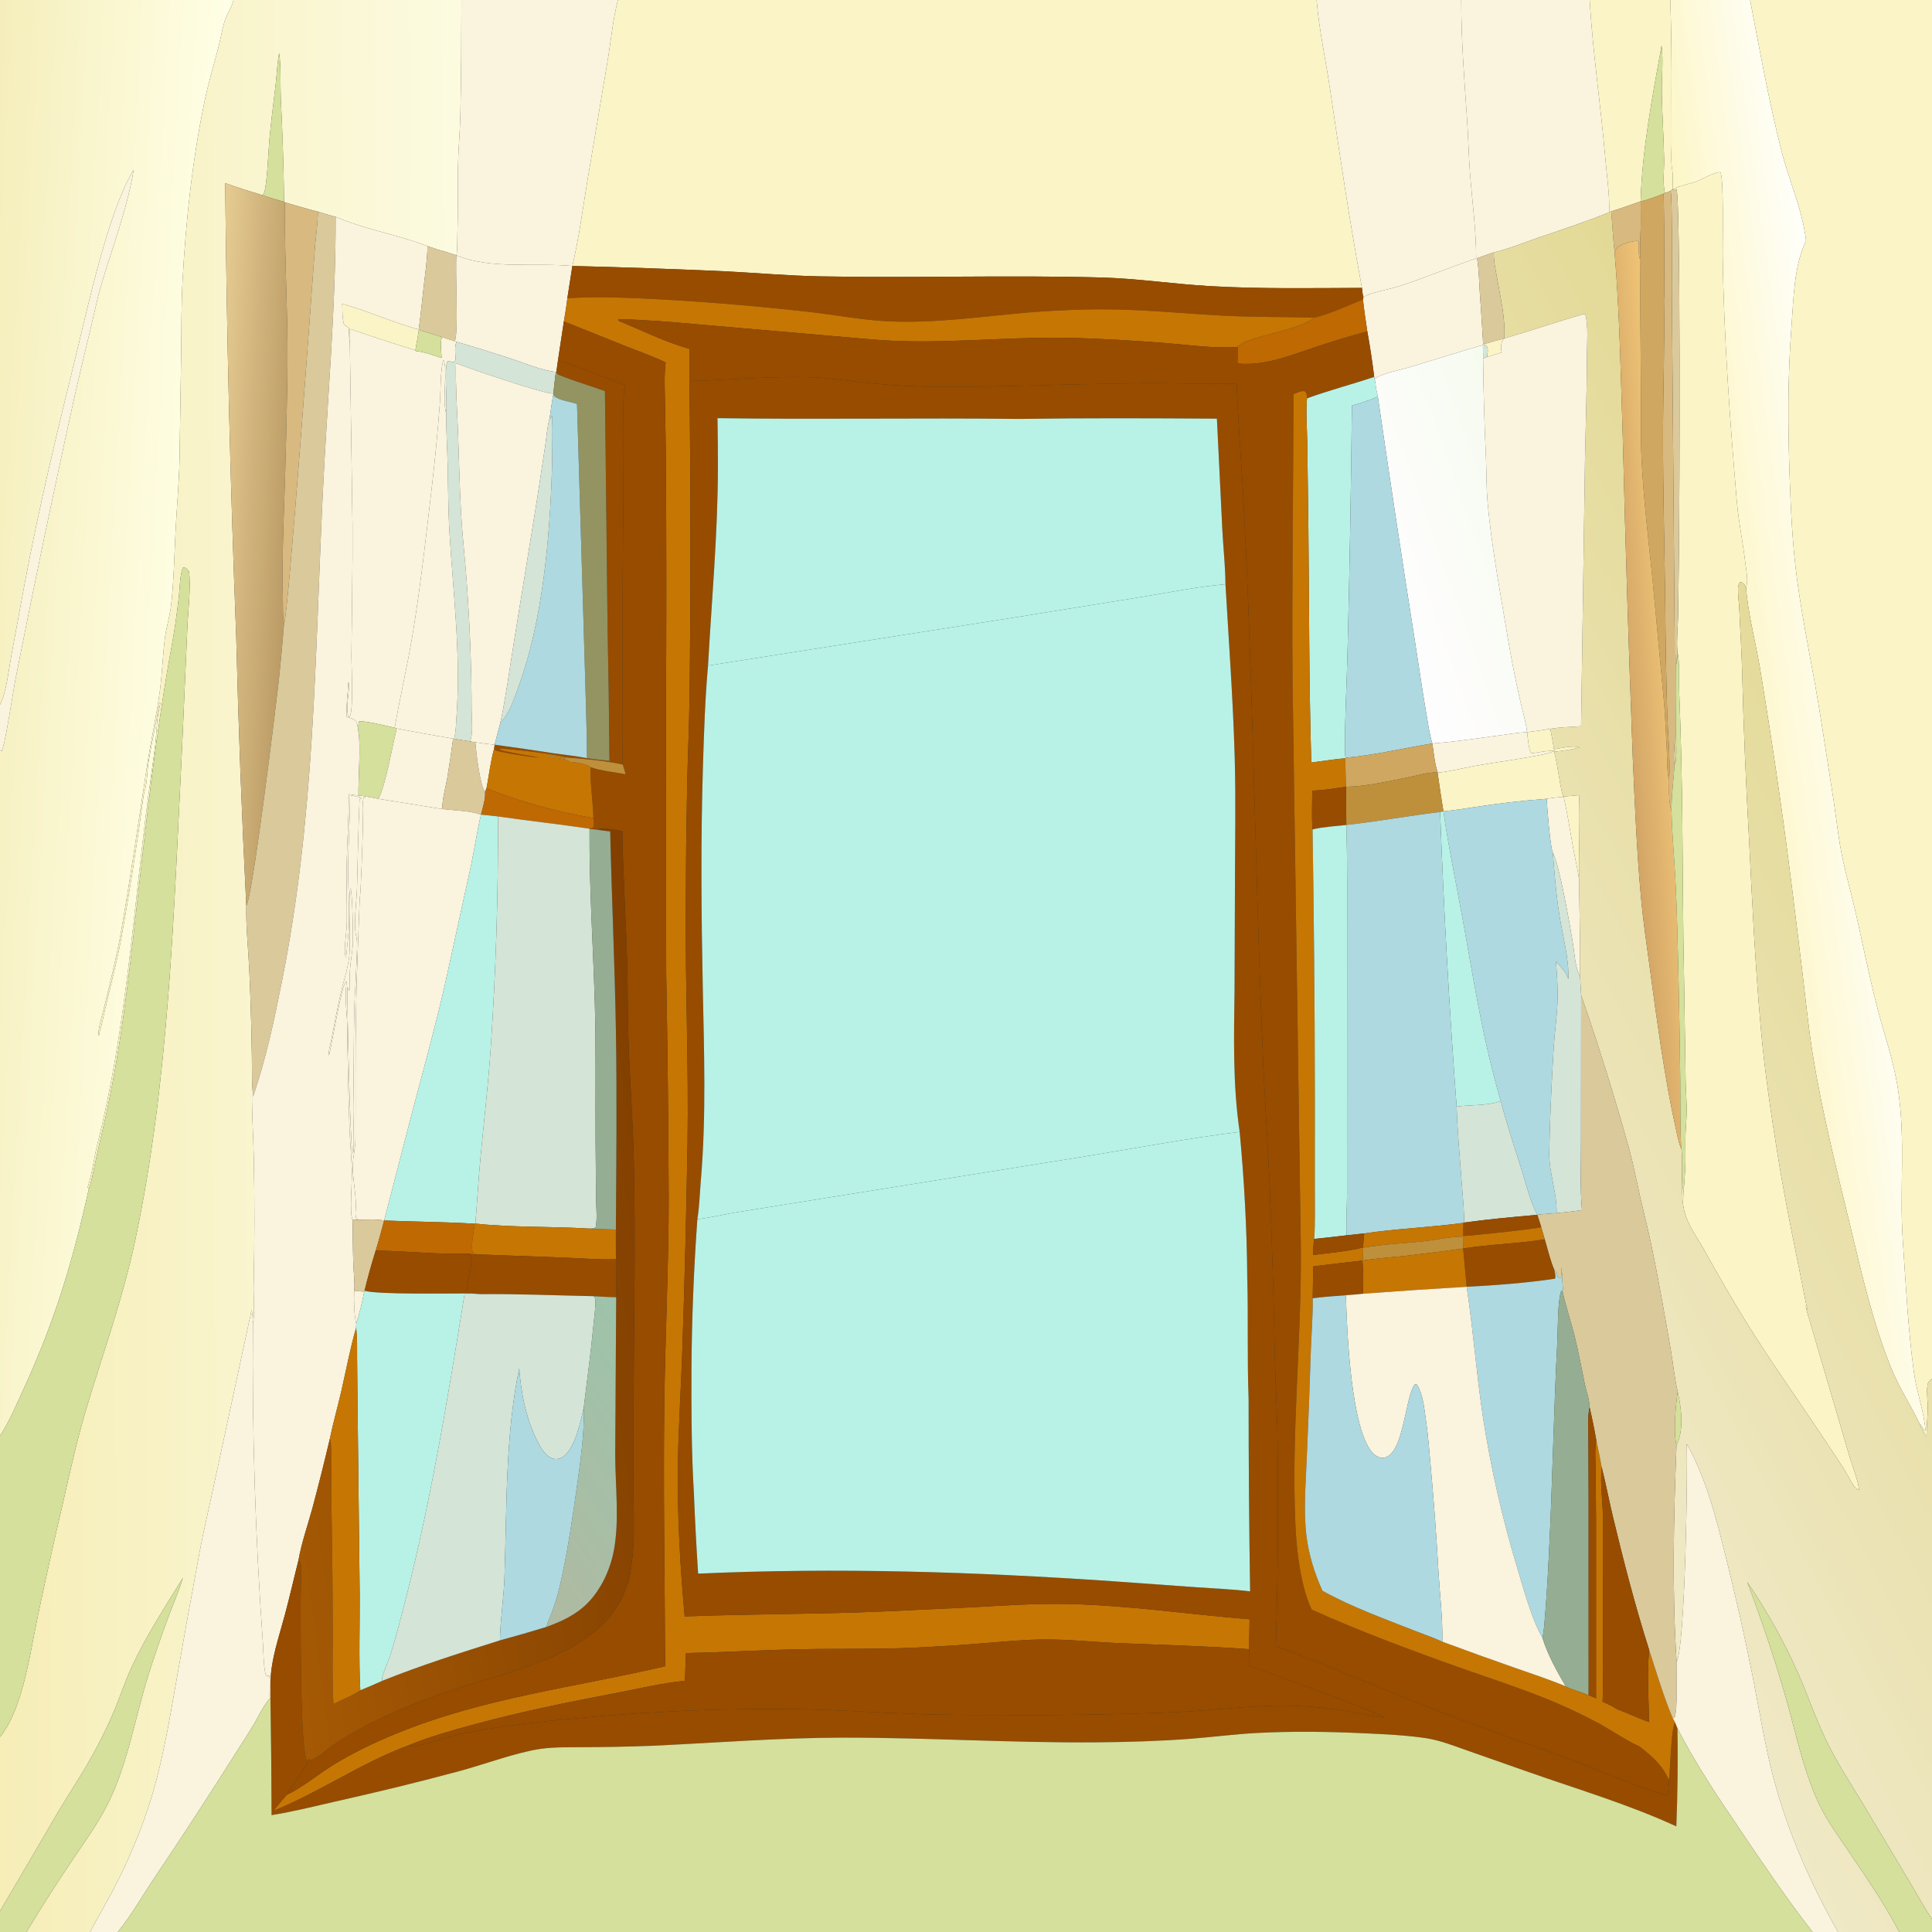 <?xml version="1.0" encoding="utf-8" ?>
<svg xmlns="http://www.w3.org/2000/svg" xmlns:xlink="http://www.w3.org/1999/xlink" width="1024" height="1024">
	<rect width="100%" height="100%" fill="#333333" stroke="none"/>
	<defs>
		<linearGradient id="gradient_0" gradientUnits="userSpaceOnUse" x1="-21.011" y1="374.89" x2="101.161" y2="381.737">
			<stop offset="0" stop-color="#F5EEBB"/>
			<stop offset="1" stop-color="#FFFFE6"/>
		</linearGradient>
	</defs>
	<path fill="url(#gradient_0)" d="M0 0L123.755 0C123.695 0.226 123.638 0.452 123.575 0.677C122.452 4.699 119.976 8.015 118.835 11.955C117.585 16.274 116.854 20.8 115.73 25.164C113.398 34.218 110.654 43.196 108.713 52.344C102.088 83.579 98.537 116.544 96.773 148.403C96.077 160.982 96.169 173.583 96.029 186.175L95.167 242.945C94.912 256.03 93.632 269.253 93.001 282.344C92.385 295.135 92.118 307.901 90.713 320.639C90.054 326.613 88.095 332.468 87.359 338.477C86.225 347.73 85.931 357.086 84.715 366.315C83.017 379.195 80.09 391.983 78.098 404.842C73.496 434.551 69.337 464.337 64.144 493.948C61.927 506.589 58.746 519.038 55.803 531.528C54.526 536.951 52.427 542.96 52.074 548.487L52.482 548.771L52.61 547.961C52.943 545.977 53.691 544.103 54.105 542.141C57.189 527.509 61.288 513.036 64.085 498.343C68.643 473.073 72.622 447.702 76.018 422.25C76.333 420.041 77.112 417.928 77.46 415.725C78.068 411.873 78.105 407.925 78.71 404.064C80.376 393.422 82.969 382.891 84.561 372.212L84.99 372.876C84.941 373.042 84.89 373.208 84.844 373.375C82.948 380.277 83.103 388.284 82.209 395.42C81.115 404.152 79.757 412.916 78.615 421.663C70.552 483.454 66.865 546.022 51.571 606.587C49.686 614.049 48.936 622.059 46.415 629.327L47.119 629.919C38.535 668.662 29.214 699.666 12.653 735.864C8.884 744.102 4.969 753.466 0 761.017L0 397.532L0.872 398.166C2.685 395.323 7.121 365.28 8.304 359.441C18.237 309.135 28.735 258.943 39.796 208.873C42.549 196.98 45.367 185.101 48.25 173.239C49.921 166.219 51.349 159.112 53.353 152.179C59.3 131.604 67.356 111.179 70.847 89.986C57.284 112.378 47.017 160.866 40.503 187.324C30.583 227.611 20.862 267.897 13.194 308.685L5.976 347.687C4.548 355.286 3.434 366.886 0 373.518L0 0Z"/>
	<defs>
		<linearGradient id="gradient_1" gradientUnits="userSpaceOnUse" x1="-2.608" y1="512.211" x2="245.674" y2="510.912">
			<stop offset="0" stop-color="#F6EDB7"/>
			<stop offset="1" stop-color="#FCFBE0"/>
		</linearGradient>
	</defs>
	<path fill="url(#gradient_1)" d="M123.755 0L244.554 0C244.498 20.43 244.504 40.964 243.985 61.383C243.75 70.606 242.854 79.806 242.718 89.041C242.548 100.601 242.803 112.149 242.44 123.708C242.321 127.481 242.492 131.617 241.937 135.331C238.699 134.263 235.476 133.15 232.167 132.32L226.573 130.443C210.862 124.286 193.38 121.664 177.886 114.901C174.755 114.173 171.632 113.103 168.542 112.199C162.626 110.716 156.778 108.946 150.919 107.256L150.579 106.975C150.328 88.724 149.745 70.478 148.831 52.248C148.504 44.279 149.008 35.958 147.983 28.072C146.951 33.276 146.78 38.777 146.178 44.056C145.055 53.899 143.733 63.744 142.814 73.608C142.29 79.224 141.558 98.895 139.855 102.492C139.678 102.866 139.315 103.119 139.045 103.432C132.477 101.375 125.808 99.456 119.364 97.035C120.128 177.211 122.075 257.371 125.203 337.489C126.362 385.063 128.145 432.62 130.552 480.148C130.279 491.367 131.637 503.102 132.135 514.352C133.059 534.333 133.551 554.333 133.611 574.335C133.259 587.452 134.216 600.547 134.515 613.655C134.962 636.125 134.933 658.602 134.427 681.071C134.223 687.649 135.249 695.108 134.065 701.548C133.893 699.128 133.896 696.535 133.39 694.166L112.326 791.966C110.222 801.896 107.823 811.759 105.952 821.737C101.702 844.466 97.593 867.222 93.627 890.003C89.508 913.416 85.731 936.768 78.13 959.378C73.334 973.646 67.102 987.999 60.158 1001.35C56.186 1008.98 51.72 1016.36 47.758 1024L14.078 1024C21.552 1011.39 29.657 998.892 37.81 986.714C44.443 976.806 51.647 967.042 57.012 956.353C67.764 934.929 71.531 910.599 78.617 887.866C82.053 877.061 85.763 866.345 89.743 855.728C92.172 849.242 94.928 842.911 96.973 836.287C87.557 851.544 77.753 866.566 70.117 882.834C66.646 890.229 64.085 898.002 61.011 905.563C58.035 912.882 54.434 920.074 50.758 927.068C44.91 938.195 37.785 948.681 31.327 959.462L0 1012.94L0 920.564C0.474 920.047 0.914 919.512 1.324 918.942C5.84 912.663 8.866 904.689 11.102 897.34C15.144 884.059 17.225 870.004 20.076 856.414C24.23 836.641 28.613 816.916 33.224 797.244C37.006 780.478 40.811 763.164 45.735 746.708C54.603 717.07 65.16 688.08 71.582 657.767C89.758 571.973 92.083 483.347 96.512 396.036L99.321 332.047C99.653 324.305 101.35 309.955 100.109 302.802C99.506 301.971 99.157 301.465 98.215 300.984C97.407 300.572 97.702 300.649 96.851 300.959C95.213 305.674 95.341 311.826 94.742 316.817C93.737 325.202 92.609 333.626 91.081 341.933C82.823 386.832 77.828 432.477 72.747 477.843C68.303 517.511 64.02 556.899 55.067 595.867C53.362 603.21 51.709 610.564 50.108 617.93C49.284 621.586 48.677 625.698 47.389 629.207C47.301 629.445 47.209 629.682 47.119 629.919L46.415 629.327C48.936 622.059 49.686 614.049 51.571 606.587C66.865 546.022 70.552 483.454 78.615 421.663C79.757 412.916 81.115 404.152 82.209 395.42C83.103 388.284 82.948 380.277 84.844 373.375C84.89 373.208 84.941 373.042 84.99 372.876L84.561 372.212C82.969 382.891 80.376 393.422 78.71 404.064C78.105 407.925 78.068 411.873 77.46 415.725C77.112 417.928 76.333 420.041 76.018 422.25C72.622 447.702 68.643 473.073 64.085 498.343C61.288 513.036 57.189 527.509 54.105 542.141C53.691 544.103 52.943 545.977 52.61 547.961L52.482 548.771L52.074 548.487C52.427 542.96 54.526 536.951 55.803 531.528C58.746 519.038 61.927 506.589 64.144 493.948C69.337 464.337 73.496 434.551 78.098 404.842C80.09 391.983 83.017 379.195 84.715 366.315C85.931 357.086 86.225 347.73 87.359 338.477C88.095 332.468 90.054 326.613 90.713 320.639C92.118 307.901 92.385 295.135 93.001 282.344C93.632 269.253 94.912 256.03 95.167 242.945L96.029 186.175C96.169 173.583 96.077 160.982 96.773 148.403C98.537 116.544 102.088 83.579 108.713 52.344C110.654 43.196 113.398 34.218 115.73 25.164C116.854 20.8 117.585 16.274 118.835 11.955C119.976 8.015 122.452 4.699 123.575 0.677C123.638 0.452 123.695 0.226 123.755 0Z"/>
	<path fill="#FAF3DD" d="M244.554 0L327.542 0C324.744 10.513 323.781 22.097 321.942 32.871L311.011 97.755C308.683 112.162 306.719 126.751 303.369 140.97C283.97 139.158 260.084 142.887 241.937 135.331C242.492 131.617 242.321 127.481 242.44 123.708C242.803 112.149 242.548 100.601 242.718 89.041C242.854 79.806 243.75 70.606 243.985 61.383C244.504 40.964 244.498 20.43 244.554 0Z"/>
	<path fill="#FBF4C6" d="M327.542 0L697.84 0C699.099 15.663 702.648 31.632 704.947 47.214C710.13 82.332 715.353 117.699 721.865 152.594C694.957 152.696 667.85 153.189 640.981 151.636C621.845 150.531 602.871 147.597 583.691 147.076C533.903 145.723 484.067 147.437 434.293 146.471C417.406 146.143 400.463 144.588 383.585 143.767C356.857 142.56 330.117 141.628 303.369 140.97C306.719 126.751 308.683 112.162 311.011 97.755L321.942 32.871C323.781 22.097 324.744 10.513 327.542 0Z"/>
	<path fill="#FAF3DD" d="M697.84 0L774.493 0C774.446 21.062 776.119 42.135 777.561 63.13C778.228 72.856 778.422 82.594 779.173 92.323C780.311 107.046 782.43 122.221 782.385 136.974C768.484 141.602 754.977 147.401 741.033 151.87C736.579 153.297 725.639 155.153 722.652 157.578C722.151 156.006 722.063 154.234 721.865 152.594C715.353 117.699 710.13 82.332 704.947 47.214C702.648 31.632 699.099 15.663 697.84 0Z"/>
	<path fill="#FAF3DD" d="M774.493 0L842.538 0C844.247 28.166 848.448 56.101 850.877 84.204C851.674 93.425 853.193 103.343 852.897 112.544C840.401 117.606 827.342 121.868 814.586 126.259C807.187 128.807 799.353 132.032 791.747 133.768C788.779 134.782 785.789 135.751 782.871 136.9C783.872 142.644 783.917 148.639 784.294 154.455C784.961 163.671 785.56 172.891 786.089 182.116L785.981 182.836C773.432 186.447 761.022 190.459 748.516 194.202C742.394 196.034 735.168 197.346 729.436 200.072C729.122 200.783 728.982 200.889 729.066 201.682C729.161 202.575 729.149 202.225 729.023 203.163C728.726 202.05 728.559 200.899 728.353 199.765C727.369 191.7 726.152 183.666 724.705 175.671C723.868 170.027 722.995 164.39 722.394 158.715L722.652 157.578C725.639 155.153 736.579 153.297 741.033 151.87C754.977 147.401 768.484 141.602 782.385 136.974C782.43 122.221 780.311 107.046 779.173 92.323C778.422 82.594 778.228 72.856 777.561 63.13C776.119 42.135 774.446 21.062 774.493 0Z"/>
	<path fill="#FBF4C6" d="M842.538 0L885.316 0C885.826 16.899 886.031 33.806 885.931 50.712L885.973 75.242C885.978 79.516 885.617 84.096 886.053 88.335C886.873 92.151 886.499 96.399 886.5 100.297C890.487 98.342 894.739 97.715 898.921 96.252C902.246 95.088 908.488 91.101 911.786 91.271C913.75 93.315 912.982 129.009 913.047 134.23C913.594 178.095 916.832 221.73 920.513 265.433C921.443 276.467 923.802 287.489 925.074 298.524C925.429 301.608 926.165 305.155 925.996 308.254C925.936 309.373 925.701 310.488 925.452 311.578C924.893 310.018 924.562 309.605 923.199 308.663L922.221 308.61C921.273 309.923 921.231 310.768 921.186 312.408C921.096 315.768 921.708 319.187 921.846 322.548C922.32 334.063 923.142 345.627 923.398 357.141C924.141 386.151 925.341 415.147 926.998 444.119C928.64 477.773 930.294 511.613 933.291 545.176C935.329 568.006 938.779 591.118 942.457 613.749C946.722 639.996 952.361 666.035 957.477 692.109C957.515 692.301 957.614 692.476 957.673 692.663C957.889 693.351 957.807 693.658 957.634 694.335L956.731 691.752C956.715 691.816 977.835 763.564 980.248 771.898C981.359 775.737 985.514 786.495 985.219 789.618C983.857 789.158 983.282 788.628 982.463 787.429C980.672 784.812 979.324 781.77 977.605 779.066C973.256 772.223 968.695 765.494 964.188 758.754C951.274 739.444 937.732 720.4 925.484 700.662C917.586 687.935 910.288 675.116 903.001 662.053C900.495 657.561 897.519 653.297 895.24 648.685C891.962 642.051 891.428 635.932 891.646 628.637C892.502 630.292 892.154 633.981 892.231 635.931C892.289 630.309 892.931 624.86 893.21 619.272C893.483 613.807 893.207 608.31 893.313 602.84C893.401 598.301 893.881 593.779 893.951 589.247C894.038 583.709 893.473 578.167 893.417 572.629L892.576 518.829C891.97 490.223 891.966 461.59 891.645 432.978C891.398 411.025 890.905 389.2 890.035 367.265C889.75 360.083 890.463 351.934 889.014 344.923C888.556 338.379 889.334 331.924 889.462 325.386L889.932 287.959C890.147 270.073 890.87 102.955 888.513 100.266L886.017 100.558L885.413 101.199L882.501 102.356C881.106 97.297 882.108 89.907 882.015 84.507C881.81 72.575 880.935 60.652 880.779 48.687C880.676 40.776 881.673 32.017 880.656 24.252C875.788 51.374 870.364 79.121 869.557 106.726C864.396 108.598 859.2 110.373 853.973 112.05L852.897 112.544C853.193 103.343 851.674 93.425 850.877 84.204C848.448 56.101 844.247 28.166 842.538 0Z"/>
	<defs>
		<linearGradient id="gradient_2" gradientUnits="userSpaceOnUse" x1="925.214" y1="382.791" x2="990.096" y2="373.94">
			<stop offset="0" stop-color="#FDF6C7"/>
			<stop offset="1" stop-color="#FFFFFA"/>
		</linearGradient>
	</defs>
	<path fill="url(#gradient_2)" d="M885.316 0L927.591 0C932.649 26.578 937.547 53.675 944.2 79.921C948.255 95.917 955.325 110.968 957.239 127.512C950.753 141.216 950.686 157.903 949.533 172.876C947.466 199.722 947.6 225.884 948.544 252.755C949.17 270.581 950.04 288.679 952.383 306.365C955.736 331.674 961.333 356.59 965.208 381.794L971.884 424.521C973.384 434.608 974.443 444.883 976.569 454.856C978.682 464.766 981.452 474.554 983.696 484.442C987.374 500.652 990.638 517.003 994.739 533.105C998.651 548.467 1003.54 561.549 1005.99 577.508C1010.08 604.141 1006.67 630.714 1008.51 657.403C1010.11 680.678 1011.26 704.298 1014.42 727.41C1015.84 737.821 1019.66 747.739 1020.56 758.169L1019.79 757.929C1019.67 757.702 1019.56 757.474 1019.44 757.248C1018.89 756.189 1018.11 755.319 1017.33 754.419C1012.38 744.135 1006.78 735.972 1002.28 724.874C992.585 700.944 986.925 675.794 980.898 650.782C973.618 620.565 965.835 589.972 960.853 559.286C958.403 544.196 956.95 528.869 955.095 513.694C951.372 483.24 947.716 452.686 943.344 422.318C940.047 399.188 936.479 376.097 932.641 353.05C930.406 340.271 926.33 324.173 925.452 311.578C925.701 310.488 925.936 309.373 925.996 308.254C926.165 305.155 925.429 301.608 925.074 298.524C923.802 287.489 921.443 276.467 920.513 265.433C916.832 221.73 913.594 178.095 913.047 134.23C912.982 129.009 913.75 93.315 911.786 91.271C908.488 91.101 902.246 95.088 898.921 96.252C894.739 97.715 890.487 98.342 886.5 100.297C886.499 96.399 886.873 92.151 886.053 88.335C885.617 84.096 885.978 79.516 885.973 75.242L885.931 50.712C886.031 33.806 885.826 16.899 885.316 7.10543e-15L885.316 0Z"/>
	<path fill="#FBF4C6" d="M927.591 0L991.513 0L1024 0L1024 253.04L1024 730.771C1022.71 731.798 1021.82 732.541 1021.58 734.274C1021.05 738.028 1021.75 742.185 1021.73 746.005C1021.7 751.118 1021.07 756.213 1021.11 761.333C1019.63 759.119 1018.27 756.934 1017.33 754.419C1018.11 755.319 1018.89 756.189 1019.44 757.248C1019.56 757.474 1019.67 757.702 1019.79 757.929L1020.56 758.169C1019.66 747.739 1015.84 737.821 1014.42 727.41C1011.26 704.298 1010.11 680.678 1008.51 657.403C1006.67 630.714 1010.08 604.141 1005.99 577.508C1003.54 561.549 998.651 548.467 994.739 533.105C990.638 517.003 987.374 500.652 983.696 484.442C981.452 474.554 978.682 464.766 976.569 454.856C974.443 444.883 973.384 434.608 971.884 424.521L965.208 381.794C961.333 356.59 955.736 331.674 952.383 306.365C950.04 288.679 949.17 270.581 948.544 252.755C947.6 225.884 947.466 199.722 949.533 172.876C950.686 157.903 950.753 141.216 957.239 127.512C955.325 110.968 948.255 95.917 944.2 79.921C937.547 53.675 932.649 26.578 927.591 0Z"/>
	<path fill="#D4E09B" d="M880.656 24.252C881.673 32.017 880.676 40.776 880.779 48.687C880.935 60.652 881.81 72.575 882.015 84.507C882.108 89.907 881.106 97.297 882.501 102.356L881.774 102.682C877.847 104.103 873.649 105.934 869.557 106.726C870.364 79.121 875.788 51.374 880.656 24.252Z"/>
	<path fill="#D4E09B" d="M139.045 103.432C139.315 103.119 139.678 102.866 139.855 102.492C141.558 98.895 142.29 79.224 142.814 73.608C143.733 63.744 145.055 53.899 146.178 44.056C146.78 38.777 146.951 33.276 147.983 28.072C149.008 35.958 148.504 44.279 148.831 52.248C149.745 70.478 150.328 88.724 150.579 106.975C146.728 105.853 142.804 104.833 139.045 103.432Z"/>
	<path fill="#FAF3DD" d="M0 373.518C3.434 366.886 4.548 355.286 5.976 347.687L13.194 308.685C20.862 267.897 30.583 227.611 40.503 187.324C47.017 160.866 57.284 112.378 70.847 89.986C67.356 111.179 59.3 131.604 53.353 152.179C51.349 159.112 49.921 166.219 48.25 173.239C45.367 185.101 42.549 196.98 39.796 208.873C28.735 258.943 18.237 309.135 8.304 359.441C7.121 365.28 2.685 395.323 0.872 398.166L0 397.532L0 373.518Z"/>
	<defs>
		<linearGradient id="gradient_3" gradientUnits="userSpaceOnUse" x1="151.987" y1="287.255" x2="110.894" y2="285.251">
			<stop offset="0" stop-color="#BC9C66"/>
			<stop offset="1" stop-color="#E5CB92"/>
		</linearGradient>
	</defs>
	<path fill="url(#gradient_3)" d="M119.364 97.035C125.808 99.456 132.477 101.375 139.045 103.432C142.804 104.833 146.728 105.853 150.579 106.975L150.919 107.256L151.03 123.746C151.397 149.113 152.742 174.64 152.302 199.993C151.922 221.805 151.45 243.683 150.667 265.482C150.037 283.053 149.457 300.504 149.936 318.095C150.037 321.804 149.731 326.804 150.575 330.337C149.774 340.431 148.844 350.515 147.786 360.585C146.448 372.527 133.939 475.284 130.552 480.148C128.145 432.62 126.362 385.063 125.203 337.489C122.075 257.371 120.128 177.211 119.364 97.035Z"/>
	<path fill="#DAC99B" d="M886.017 100.558L888.513 100.266C890.87 102.955 890.147 270.073 889.932 287.959L889.462 325.386C889.334 331.924 888.556 338.379 889.014 344.923C888.942 347.323 889.129 350.074 888.572 352.404L888.397 346.703C887.925 360.123 888.163 373.542 888.211 386.966C888.231 392.612 888.938 399.418 887.984 404.919L887.53 405.329C886.638 401.357 887.66 395.633 887.642 391.435L887.617 339.11L886.103 153.41C886.101 147.87 886.449 102.952 885.413 101.199L886.017 100.558Z"/>
	<path fill="#D8B980" d="M882.501 102.356L885.413 101.199C886.449 102.952 886.101 147.87 886.103 153.41L887.617 339.11L887.642 391.435C887.66 395.633 886.638 401.357 887.53 405.329C887.037 413.547 885.884 421.538 885.928 429.804C884.341 424.989 884.586 418.67 884.697 413.679C885.299 401.735 884.072 389.673 883.65 377.743C883.09 358.791 882.747 339.833 882.621 320.873C882.233 290.837 881.396 260.827 881.426 230.786C881.45 206.941 882.378 183.118 881.929 159.267C882.298 152.998 882.037 146.572 882.048 140.287C882.07 127.772 882.026 115.193 881.774 102.682L882.501 102.356Z"/>
	<path fill="#D0A760" d="M869.557 106.726C873.649 105.934 877.847 104.103 881.774 102.682C882.026 115.193 882.07 127.772 882.048 140.287C882.037 146.572 882.298 152.998 881.929 159.267C882.378 183.118 881.45 206.941 881.426 230.786C881.396 260.827 882.233 290.837 882.621 320.873C882.747 339.833 883.09 358.791 883.65 377.743C884.072 389.673 885.299 401.735 884.697 413.679C883.443 409.211 883.728 403.453 883.493 398.799C883.003 389.127 882.641 379.373 881.728 369.733L875.874 307.084C873.695 285.811 871.071 264.237 870.043 242.878C869.516 231.927 869.824 220.846 869.742 209.877L869.18 137.411C869.611 133.833 869.272 129.831 869.385 126.185C869.764 119.709 869.607 113.21 869.557 106.726Z"/>
	<path fill="#D8B980" d="M853.973 112.05C859.2 110.373 864.396 108.598 869.557 106.726C869.607 113.21 869.764 119.709 869.385 126.185C869.272 129.831 869.611 133.833 869.18 137.411C868.261 134.629 868.709 131.113 868.508 128.176L867.67 127.643C865.055 127.907 862.281 128.578 859.841 129.578C857.779 130.423 856.555 131.452 855.75 133.534C854.906 126.426 854.612 119.189 853.973 112.05Z"/>
	<path fill="#D8B980" d="M150.919 107.256C156.778 108.946 162.626 110.716 168.542 112.199C168.322 118.222 167.62 124.264 166.986 130.257C165.479 151.207 152.83 326.957 150.575 330.337C149.731 326.804 150.037 321.804 149.936 318.095C149.457 300.504 150.037 283.053 150.667 265.482C151.45 243.683 151.922 221.805 152.302 199.993C152.742 174.64 151.397 149.113 151.03 123.746L150.919 107.256Z"/>
	<defs>
		<linearGradient id="gradient_4" gradientUnits="userSpaceOnUse" x1="1054.84" y1="497.398" x2="769.852" y2="647.039">
			<stop offset="0" stop-color="#E3D996"/>
			<stop offset="1" stop-color="#F0E9C7"/>
		</linearGradient>
	</defs>
	<path fill="url(#gradient_4)" d="M852.897 112.544L853.973 112.05C854.612 119.189 854.906 126.426 855.75 133.534C858.491 166.274 859.02 199.176 860.11 232C861.505 288.642 863.272 345.275 865.411 401.894C866.498 426.419 867.523 451.032 869.739 475.487C870.883 488.115 872.767 500.712 874.467 513.277C876.348 527.668 878.374 542.04 880.544 556.39C882.689 569.766 884.877 583.11 887.832 596.337C888.746 600.424 889.441 605.066 891.099 608.894C891.963 612.072 891.189 623.763 891.646 628.637C891.428 635.932 891.962 642.051 895.24 648.685C897.519 653.297 900.495 657.561 903.001 662.053C910.288 675.116 917.586 687.935 925.484 700.662C937.732 720.4 951.274 739.444 964.188 758.754C968.695 765.494 973.256 772.223 977.605 779.066C979.324 781.77 980.672 784.812 982.463 787.429C983.282 788.628 983.857 789.158 985.219 789.618C985.514 786.495 981.359 775.737 980.248 771.898C977.835 763.564 956.715 691.816 956.731 691.752L957.634 694.335C957.807 693.658 957.889 693.351 957.673 692.663C957.614 692.476 957.515 692.301 957.477 692.109C952.361 666.035 946.722 639.996 942.457 613.749C938.779 591.118 935.329 568.006 933.291 545.176C930.294 511.613 928.64 477.773 926.998 444.119C925.341 415.147 924.141 386.151 923.398 357.141C923.142 345.627 922.32 334.063 921.846 322.548C921.708 319.187 921.096 315.768 921.186 312.408C921.231 310.768 921.273 309.923 922.221 308.61L923.199 308.663C924.562 309.605 924.893 310.018 925.452 311.578C926.33 324.173 930.406 340.271 932.641 353.05C936.479 376.097 940.047 399.188 943.344 422.318C947.716 452.686 951.372 483.24 955.095 513.694C956.95 528.869 958.403 544.196 960.853 559.286C965.835 589.972 973.618 620.565 980.898 650.782C986.925 675.794 992.585 700.944 1002.28 724.874C1006.78 735.972 1012.38 744.135 1017.33 754.419C1018.27 756.934 1019.63 759.119 1021.11 761.333C1021.07 756.213 1021.7 751.118 1021.73 746.005C1021.75 742.185 1021.05 738.028 1021.58 734.274C1021.82 732.541 1022.71 731.798 1024 730.771L1024 1017.12C1019.53 1010.5 1015.69 1003.35 1011.58 996.49L989.854 960.159C982.809 948.136 974.856 936.467 968.682 923.967C962.828 912.114 958.675 899.818 953.434 887.754C946.242 871.204 936.24 853.348 926.052 838.469C933.732 858.84 940.558 878.99 946.545 899.926C951.774 918.21 955.742 937.979 963.704 955.289C967.978 964.579 974.265 973.069 979.984 981.52C989.289 995.266 998.986 1009.24 1006.6 1024L974.207 1024C959.792 998.785 947.525 970.851 940.096 942.746C935.325 924.699 932.43 906.119 928.803 887.82C924.537 866.301 919.567 844.624 914.25 823.34C909.262 803.376 904.169 783.404 894.019 765.325C894.521 779.721 893.24 872.639 888.626 880.871C886.174 842.594 887.07 804.377 888.569 766.074C892.658 757.893 891.157 746.175 889.21 737.639C887.502 730.514 886.856 722.92 885.584 715.674C882.336 697.168 879.128 678.533 875.304 660.138C873.488 651.408 871.225 642.766 869.245 634.072C867.337 625.692 865.717 617.202 863.477 608.905C855.848 581.488 847.364 554.316 838.037 527.429L837.458 517.4C837.615 500.142 837.139 482.849 836.906 465.591C836.738 450.867 837.52 436.179 836.933 421.449C834.112 421.729 831.288 421.979 828.461 422.197C826.313 414.464 825.833 406.221 823.726 398.441C828.374 397.926 832.829 397.276 837.394 396.223C834.146 394.888 827.198 396.611 823.657 397.136C822.994 393.521 822.457 389.903 821.701 386.302C826.984 385.434 832.663 385.289 838.007 384.92L840.081 243.47C840.436 225.015 841.108 206.595 841.119 188.132C841.123 181.475 841.949 173.152 840.273 166.697L839.376 166.444C825.289 170.521 811.412 175.287 797.327 179.374C797.906 168.504 795.258 157.589 793.388 146.925C792.63 142.604 791.604 138.17 791.747 133.768C799.353 132.032 807.187 128.807 814.586 126.259C827.342 121.868 840.401 117.606 852.897 112.544Z"/>
	<path fill="#DAC99B" d="M168.542 112.199C171.632 113.103 174.755 114.173 177.886 114.901C178.001 164.287 173.342 213.501 171.015 262.804C166.883 350.359 166.786 432.598 149.591 519.321C145.468 540.118 141.06 561.158 134.107 581.218C133.975 578.922 133.809 576.627 133.611 574.335C133.551 554.333 133.059 534.333 132.135 514.352C131.637 503.102 130.279 491.367 130.552 480.148C133.939 475.284 146.448 372.527 147.786 360.585C148.844 350.515 149.774 340.431 150.575 330.337C152.83 326.957 165.479 151.207 166.986 130.257C167.62 124.264 168.322 118.222 168.542 112.199Z"/>
	<path fill="#FAF3DD" d="M177.886 114.901C193.38 121.664 210.862 124.286 226.573 130.443C226.474 137.768 225.356 145.1 224.519 152.371C223.665 159.798 222.987 167.275 221.909 174.673C208.189 170.834 195.046 164.961 181.379 160.976C181.521 164.496 181.32 168.531 182.326 171.899C183.186 172.507 184.023 173.109 184.835 173.782C185.126 176.474 184.927 179.381 185.417 182.014L186.83 278.5C186.959 301.378 186.459 324.195 186.262 347.055C186.207 353.321 187.531 375.202 185.41 379.871L184.73 379.917C182.879 374.907 185.404 367.033 184.949 361.532L184.672 361.407L184.827 360.664L184.934 361.832L184.624 361.758C184.275 367.767 183.552 373.955 183.591 379.962C185.134 380.437 187.851 380.954 188.726 382.341C189.741 383.951 189.525 385.865 189.93 387.646C191.331 394.381 189.816 413.239 189.991 421.675L184.889 420.941C184.877 433.498 183.964 445.961 183.732 458.501C183.545 468.629 183.962 478.771 183.818 488.901C183.745 493.996 182.709 499.158 182.794 504.21C182.812 505.302 182.877 506.555 183.419 507.515C183.976 501.458 184.837 495.326 184.964 489.245C185.176 479.06 184.394 468.881 184.507 458.686C184.644 446.266 185.514 433.895 185.561 421.449L191.703 422.804L191.239 423.452L190.58 423.375C189.892 439.128 189.639 454.977 189.223 470.742C189.034 477.893 187.148 489.97 188.889 496.656C189.781 498.107 188.723 514.045 188.639 516.75C188.452 522.834 187.91 528.908 187.784 534.994C187.437 551.727 187.551 568.489 187.257 585.231C187.108 593.7 187.878 602.23 187.312 610.675L186.795 611.431C185.66 606.957 183.669 524.228 184.24 522.973L184.816 525.042L185.26 524.845C185.315 520.995 185.227 517.058 185.547 513.223C185.926 508.683 186.87 504.171 187.041 499.616C187.182 495.831 186.801 472.571 185.77 470.618C184.369 474.705 185.929 499.537 185.112 506.814C184.374 513.39 182.162 519.804 180.657 526.23C178.793 534.191 177.318 542.289 175.767 550.318C175.263 552.925 173.971 556.9 174.362 559.455C175.903 553.94 181.053 521.746 183.514 519.932C183.731 520.949 183.635 521.635 183.509 522.646C182.653 529.525 183.986 537.544 184.085 544.583C184.214 562.618 184.611 580.65 185.277 598.674C185.555 606.067 186.296 613.452 186.522 620.835C186.679 625.948 185.133 642.953 186.851 646.579C187.004 654.367 187.011 662.212 187.267 669.993C187.419 674.62 188.185 679.5 187.732 684.101C187.51 689.396 187.596 696.417 188.821 701.562L188.72 703.757C185.593 714.764 183.463 726.154 180.904 737.315C178.972 745.742 176.528 754.159 174.819 762.618C171.89 775.057 168.772 787.449 165.465 799.792C163.024 808.666 159.769 817.897 158.201 826.955C155.748 836.589 153.571 846.288 150.989 855.889C148.504 865.13 145.329 874.64 143.973 884.113C143.218 889.384 143.326 894.752 143.339 900.065L142.955 900.251C142.665 896.254 143.458 892.13 142.693 888.189L141.181 888.325C139.714 886.32 139.548 873.662 139.322 870.593C135.285 814.339 133.532 757.944 134.065 701.548C135.249 695.108 134.223 687.649 134.427 681.071C134.933 658.602 134.962 636.125 134.515 613.655C134.216 600.547 133.259 587.452 133.611 574.335C133.809 576.627 133.975 578.922 134.107 581.218C141.06 561.158 145.468 540.118 149.591 519.321C166.786 432.598 166.883 350.359 171.015 262.804C173.342 213.501 178.001 164.287 177.886 114.901Z"/>
	<defs>
		<linearGradient id="gradient_5" gradientUnits="userSpaceOnUse" x1="861.82" y1="366.09" x2="886.73" y2="364.175">
			<stop offset="0" stop-color="#D3A667"/>
			<stop offset="1" stop-color="#EFC476"/>
		</linearGradient>
	</defs>
	<path fill="url(#gradient_5)" d="M855.75 133.534C856.555 131.452 857.779 130.423 859.841 129.578C862.281 128.578 865.055 127.907 867.67 127.643L868.508 128.176C868.709 131.113 868.261 134.629 869.18 137.411L869.742 209.877C869.824 220.846 869.516 231.927 870.043 242.878C871.071 264.237 873.695 285.811 875.874 307.084L881.728 369.733C882.641 379.373 883.003 389.127 883.493 398.799C883.728 403.453 883.443 409.211 884.697 413.679C884.586 418.67 884.341 424.989 885.928 429.804C886.186 442.141 887.369 454.251 888.006 466.548C888.861 483.058 889.189 499.732 889.596 516.265C890.035 534.956 890.358 553.651 890.564 572.346C890.678 584.483 890.443 596.779 891.099 608.894C889.441 605.066 888.746 600.424 887.832 596.337C884.877 583.11 882.689 569.766 880.544 556.39C878.374 542.04 876.348 527.668 874.467 513.277C872.767 500.712 870.883 488.115 869.739 475.487C867.523 451.032 866.498 426.419 865.411 401.894C863.272 345.275 861.505 288.642 860.11 232C859.02 199.176 858.491 166.274 855.75 133.534Z"/>
	<path fill="#DAC99B" d="M226.573 130.443L232.167 132.32C235.476 133.15 238.699 134.263 241.937 135.331C241.122 143.737 243.26 176.608 241.009 180.856C238.794 180.118 236.574 179.394 234.349 178.685L233.151 178.303C229.432 177.181 225.72 176.039 222.013 174.878L221.909 174.673C222.987 167.275 223.665 159.798 224.519 152.371C225.356 145.1 226.474 137.768 226.573 130.443Z"/>
	<path fill="#DAC99B" d="M782.871 136.9C785.789 135.751 788.779 134.782 791.747 133.768C791.604 138.17 792.63 142.604 793.388 146.925C795.258 157.589 797.906 168.504 797.327 179.374L796.966 179.542C793.425 180.356 789.995 181.453 786.49 182.382L786.089 182.116C785.56 172.891 784.961 163.671 784.294 154.455C783.917 148.639 783.872 142.644 782.871 136.9Z"/>
	<path fill="#FAF3DD" d="M241.937 135.331C260.084 142.887 283.97 139.158 303.369 140.97L300.711 158.063L300.387 160.705C299.893 163.919 299.468 167.163 298.866 170.357L295.752 190.906L294.872 197.085L294.618 197.098C287.667 196.593 277.07 192.103 270.139 189.852C260.808 186.826 251.435 183.936 242.021 181.182L241.009 180.856C243.26 176.608 241.122 143.737 241.937 135.331Z"/>
	<path fill="#974C00" d="M303.369 140.97C330.117 141.628 356.857 142.56 383.585 143.767C400.463 144.588 417.406 146.143 434.293 146.471C484.067 147.437 533.903 145.723 583.691 147.076C602.871 147.597 621.845 150.531 640.981 151.636C667.85 153.189 694.957 152.696 721.865 152.594C722.063 154.234 722.151 156.006 722.652 157.578L722.394 158.715C714.144 161.944 705.036 166.425 696.42 168.34C680.051 167.882 663.727 168.157 647.363 167.254C622.242 165.866 599.998 163.341 574.519 164.072C564.064 164.331 553.619 164.896 543.197 165.767C519.551 167.913 495.923 171.277 472.123 170.361C457.483 169.798 443.118 166.889 428.586 165.288C402.374 162.337 376.084 160.125 349.747 158.656C333.359 157.804 317.117 157.05 300.711 158.063L303.369 140.97Z"/>
	<path fill="#C67603" d="M300.387 160.705L300.711 158.063C317.117 157.05 333.359 157.804 349.747 158.656C376.084 160.125 402.374 162.337 428.586 165.288C443.118 166.889 457.483 169.798 472.123 170.361C495.923 171.277 519.551 167.913 543.197 165.767C553.619 164.896 564.064 164.331 574.519 164.072C599.998 163.341 622.242 165.866 647.363 167.254C663.727 168.157 680.051 167.882 696.42 168.34C689.3 175.193 659.7 178.402 656.023 183.858C643.672 184.818 630.455 182.842 618.112 181.865C600.898 180.503 583.377 179.441 566.113 179.085C531.396 178.37 496.653 182.94 462.004 179.9L375.162 172.379C363.325 171.347 351.503 170.197 339.632 169.636C335.677 169.449 331.57 168.975 327.629 169.33L328.045 170.091C340.337 175.187 352.571 181.258 365.39 184.91L365.396 201.955C366.136 257.644 366.159 313.34 365.465 369.029C365.28 384.732 364.556 400.438 364.196 416.139C363.784 437.647 363.53 459.157 363.435 480.668C363.198 522.411 365.037 564.176 364.405 605.896C363.787 642.562 362.864 679.221 361.638 715.871C360.951 736.604 359.504 757.289 359.295 778.035C359.029 804.438 360.507 830.464 362.893 856.737C397.809 855.397 432.758 855.618 467.659 854.133L515.496 851.872C532.451 850.935 549.331 849.758 566.327 850.147C598.433 850.881 630.354 855.658 662.309 858.268L662.069 874.107C639.035 872.384 615.725 871.873 592.641 870.883C579.658 870.326 566.542 868.893 553.557 868.944C543.614 868.984 533.695 869.975 523.79 870.751C510.659 871.854 497.51 872.709 484.347 873.314C464.408 874.229 444.492 873.74 424.548 874.125C404.203 874.518 383.879 875.744 363.549 876.168L363.033 890.85C350.813 892.044 338.372 895.102 326.285 897.387C300.973 902.171 275.801 907.318 250.925 914.077C239.42 917.203 227.474 920.528 216.45 925.105C190.928 934.623 169.277 950.011 144.892 959.788C147.299 956.9 149.624 953.791 152.212 951.074C157.685 949.152 170.348 939.285 176.257 935.645C187.138 928.943 198.419 923.572 210.232 918.737C256.363 899.859 304.46 894.358 352.526 883.149C352.355 837.234 351.515 791.257 352.079 745.351C352.528 708.736 354.396 672.159 354.419 635.52C354.27 595.468 353.827 555.418 353.088 515.373L352.979 372.124C353.231 330.532 353.221 288.938 352.949 247.346C352.905 235.909 352.607 224.487 352.456 213.053C352.365 206.193 351.934 198.907 352.809 192.094C345.933 188.826 338.616 186.247 331.535 183.453L298.866 170.357C299.468 167.163 299.893 163.919 300.387 160.705Z"/>
	<path fill="#BF6902" d="M696.42 168.34C705.036 166.425 714.144 161.944 722.394 158.715C722.995 164.39 723.868 170.027 724.705 175.671C715.797 178.059 706.963 180.716 698.215 183.639C684.436 188.15 670.656 194.126 655.856 192.668L656.023 183.858C659.7 178.402 689.3 175.193 696.42 168.34Z"/>
	<path fill="#FBF4C6" d="M181.379 160.976C195.046 164.961 208.189 170.834 221.909 174.673L222.013 174.878C221.447 178.497 220.821 182.105 220.137 185.703C208.531 182.059 196.97 178.273 185.457 174.345C185.546 176.901 185.465 179.458 185.417 182.014C184.927 179.381 185.126 176.474 184.835 173.782C184.023 173.109 183.186 172.507 182.326 171.899C181.32 168.531 181.521 164.496 181.379 160.976Z"/>
	<path fill="#FAF3DD" d="M797.327 179.374C811.412 175.287 825.289 170.521 839.376 166.444L840.273 166.697C841.949 173.152 841.123 181.475 841.119 188.132C841.108 206.595 840.436 225.015 840.081 243.47L838.007 384.92C832.663 385.289 826.984 385.434 821.701 386.302C817.615 387.013 813.519 387.551 809.404 388.069C808.724 382.486 806.901 376.677 805.688 371.146C803.127 359.955 800.908 348.688 799.034 337.362C795.154 313.945 790.644 290.234 788.488 266.598C787.751 258.525 787.907 250.315 787.574 242.213C786.746 224.807 786.248 207.386 786.08 189.961L788.161 189.195L795.939 186.843C795.874 186.567 795.8 186.294 795.744 186.017C795.268 183.669 795.717 181.546 796.966 179.542L797.327 179.374Z"/>
	<path fill="#974C00" d="M328.045 170.091L327.629 169.33C331.57 168.975 335.677 169.449 339.632 169.636C351.503 170.197 363.325 171.347 375.162 172.379L462.004 179.9C496.653 182.94 531.396 178.37 566.113 179.085C583.377 179.441 600.898 180.503 618.112 181.865C630.455 182.842 643.672 184.818 656.023 183.858L655.856 192.668C670.656 194.126 684.436 188.15 698.215 183.639C706.963 180.716 715.797 178.059 724.705 175.671C726.152 183.666 727.369 191.7 728.353 199.765C716.553 203.725 704.439 206.895 692.743 211.123C692.585 209.542 692.694 208.709 691.728 207.42C689.768 206.849 687.41 208.258 685.557 208.938C685.485 259.653 684.681 310.416 685.078 361.125L689.461 660.872C689.954 710.155 684.287 759.603 686.626 808.847C687.278 822.583 689.426 840.694 695.204 853.128C720.816 864.644 747.284 874.502 773.744 883.891C789.834 889.6 806.138 894.812 821.924 901.335C830.797 905.038 839.484 909.17 847.955 913.717C851.755 915.767 865.498 924.543 868.494 925.326C875.581 930.786 880.682 935.073 884.565 943.387C884.541 946.182 884.198 948.973 883.935 951.755C866.784 946.987 848.64 938.55 831.737 932.322C807.6 923.429 783.294 915.086 759.339 905.696C731.552 894.803 704.2 882.871 676.249 872.416C677.387 834.058 677.641 795.68 677.011 757.311C676.75 744.671 676.034 732.05 675.692 719.412C675.132 688.515 674.199 657.627 672.894 626.753C671.928 605.3 670.387 583.878 669.468 562.421C666.161 485.229 664.889 407.978 661.965 330.774C661.157 307.415 660.113 284.064 658.832 260.726C657.733 241.637 656.162 222.526 655.454 203.425C641.822 203.623 628.211 203.162 614.582 203.089C603.252 203.029 591.897 203.355 580.566 203.528C550.837 203.983 521.178 205.442 491.435 204.95C479.514 204.684 467.612 203.866 455.766 202.5C447.74 201.621 439.644 200.374 431.575 200.043C409.651 199.142 387.341 201.369 365.396 201.955L365.39 184.91C352.571 181.258 340.337 175.187 328.045 170.091Z"/>
	<path fill="#974C00" d="M298.866 170.357L331.535 183.453C338.616 186.247 345.933 188.826 352.809 192.094C351.934 198.907 352.365 206.193 352.456 213.053C352.607 224.487 352.905 235.909 352.949 247.346C353.221 288.938 353.231 330.532 352.979 372.124L353.088 515.373C353.827 555.418 354.27 595.468 354.419 635.52C354.396 672.159 352.528 708.736 352.079 745.351C351.515 791.257 352.355 837.234 352.526 883.149C304.46 894.358 256.363 899.859 210.232 918.737C198.419 923.572 187.138 928.943 176.257 935.645C170.348 939.285 157.685 949.152 152.212 951.074C154.093 946.853 162.534 937.085 162.812 933.521L163.493 932.426C163.828 932.56 164.12 932.697 164.487 932.745C165.637 932.895 167.556 931.642 168.549 931.027C171.158 929.413 173.434 927.088 175.986 925.321C182.034 921.132 188.548 917.362 195.089 914.013C208.414 907.341 222.187 901.607 236.309 896.851C263.316 887.72 299.946 881.008 320.422 860.006C327.732 852.402 332.568 842.762 334.294 832.356C336.649 818.496 335.821 803.614 335.724 789.584L335.783 741.835C336.044 698.906 336.935 655.786 335.875 612.873C335.419 594.397 334.105 575.945 333.326 557.483C332.631 541.005 332.861 524.484 332.343 508.001C331.634 485.485 330.239 463.001 329.809 440.474C326.476 440.038 319.354 438.324 316.533 439.762C315.204 439.566 313.811 439.508 312.471 439.387L312.472 439.229C313.54 439.056 313.933 438.919 314.7 438.147C314.929 436.573 314.714 435.146 314.516 433.585C314.345 424.636 312.662 415.603 313.059 406.659C318.845 408.63 325.583 409.234 331.606 410.379C331.164 408.634 330.617 406.932 330.067 405.219C329.568 390.06 329.92 374.805 329.949 359.634C329.878 330.792 330.013 301.95 330.355 273.11L330.476 229.421C330.499 221.102 329.956 212.308 331.115 204.073C319.423 199.568 307.682 194.724 295.752 190.906L298.866 170.357Z"/>
	<path fill="#FAF3DD" d="M234.052 189.706C233.972 186.881 233.037 181.057 234.349 178.685C236.574 179.394 238.794 180.118 241.009 180.856L242.021 181.182C240.786 183.327 241.351 187.976 241.455 190.434L240.957 191.705C239.602 192.129 238.703 191.612 237.367 191.236C235.087 194.337 237.234 213.391 236.457 218.804C236.37 218.487 236.276 218.171 236.196 217.852C234.54 211.264 237.324 194.891 235.091 190.916C234.542 191.334 234.328 193.976 234.215 194.777C233.352 200.881 233.616 207.283 233.147 213.459C232.03 228.58 230.584 243.675 228.811 258.733C225.759 284.892 222.877 311.106 218.554 337.092C215.842 353.388 211.983 369.461 209.219 385.731C206.338 385.122 191.866 381.503 190.175 382.467C189.9 384.246 189.863 385.85 189.93 387.646C189.525 385.865 189.741 383.951 188.726 382.341C187.851 380.954 185.134 380.437 183.591 379.962C183.552 373.955 184.275 367.767 184.624 361.758L184.934 361.832L184.827 360.664L184.672 361.407L184.949 361.532C185.404 367.033 182.879 374.907 184.73 379.917L185.41 379.871C187.531 375.202 186.207 353.321 186.262 347.055C186.459 324.195 186.959 301.378 186.83 278.5L185.417 182.014C185.465 179.458 185.546 176.901 185.457 174.345C196.97 178.273 208.531 182.059 220.137 185.703L220.589 186.142C224.733 186.306 229.995 188.554 234.052 189.706Z"/>
	<path fill="#D4E09B" d="M222.013 174.878C225.72 176.039 229.432 177.181 233.151 178.303L234.349 178.685C233.037 181.057 233.972 186.881 234.052 189.706C229.995 188.554 224.733 186.306 220.589 186.142L220.137 185.703C220.821 182.105 221.447 178.497 222.013 174.878Z"/>
	<path fill="#FBF4C6" d="M786.49 182.382C789.995 181.453 793.425 180.356 796.966 179.542C795.717 181.546 795.268 183.669 795.744 186.017C795.8 186.294 795.874 186.567 795.939 186.843L788.161 189.195C788.322 187.947 788.696 186.188 788.523 184.959C788.31 183.449 787.633 183.22 786.49 182.382Z"/>
	<path fill="#D4E4D6" d="M241.455 190.434C241.351 187.976 240.786 183.327 242.021 181.182C251.435 183.936 260.808 186.826 270.139 189.852C277.07 192.103 287.667 196.593 294.618 197.098C294.189 200.792 293.639 204.512 293.368 208.219L293.356 208.641C288.517 208.9 248.34 195.212 241.674 192.539C241.384 204.551 242.272 216.68 242.738 228.686C243.297 243.104 243.561 257.611 244.374 272.007C245.054 284.041 246.471 296.054 247.344 308.083C248.996 330.873 249.954 353.457 249.954 376.31C249.954 380.901 250.956 388.825 249.072 392.946C246.282 392.52 243.48 392.144 240.725 391.526C241.703 387.59 241.725 382.953 242.015 378.897C244.286 347.059 240.205 314.432 238.265 282.628C237.523 270.478 237.546 258.365 237.259 246.206C237.043 237.076 236.441 227.936 236.457 218.804C237.234 213.391 235.087 194.337 237.367 191.236C238.703 191.612 239.602 192.129 240.957 191.705L241.455 190.434Z"/>
	<path fill="#D4E4D6" d="M786.089 182.116L786.49 182.382C787.633 183.22 788.31 183.449 788.523 184.959C788.696 186.188 788.322 187.947 788.161 189.195L786.08 189.961L785.981 182.836L786.089 182.116Z"/>
	<defs>
		<linearGradient id="gradient_6" gradientUnits="userSpaceOnUse" x1="817.537" y1="276.103" x2="729.225" y2="307.301">
			<stop offset="0" stop-color="#F6FBEF"/>
			<stop offset="1" stop-color="#FFFDFF"/>
		</linearGradient>
	</defs>
	<path fill="url(#gradient_6)" d="M729.023 203.163C729.149 202.225 729.161 202.575 729.066 201.682C728.982 200.889 729.122 200.783 729.436 200.072C735.168 197.346 742.394 196.034 748.516 194.202C761.022 190.459 773.432 186.447 785.981 182.836L786.08 189.961C786.248 207.386 786.746 224.807 787.574 242.213C787.907 250.315 787.751 258.525 788.488 266.598C790.644 290.234 795.154 313.945 799.034 337.362C800.908 348.688 803.127 359.955 805.688 371.146C806.901 376.677 808.724 382.486 809.404 388.069C804.377 388.252 799.298 389.201 794.31 389.843C782.728 391.334 770.785 393.237 759.17 394.046C757.556 388.807 756.79 382.859 755.85 377.448C753.698 365.061 751.981 352.594 749.991 340.179C743.154 296.913 736.584 253.606 730.281 210.259C729.723 207.884 729.255 205.6 729.023 203.163Z"/>
	<path fill="#FAF3DD" d="M209.219 385.731C211.983 369.461 215.842 353.388 218.554 337.092C222.877 311.106 225.759 284.892 228.811 258.733C230.584 243.675 232.03 228.58 233.147 213.459C233.616 207.283 233.352 200.881 234.215 194.777C234.328 193.976 234.542 191.334 235.091 190.916C237.324 194.891 234.54 211.264 236.196 217.852C236.276 218.171 236.37 218.487 236.457 218.804C236.441 227.936 237.043 237.076 237.259 246.206C237.546 258.365 237.523 270.478 238.265 282.628C240.205 314.432 244.286 347.059 242.015 378.897C241.725 382.953 241.703 387.59 240.725 391.526L240.158 391.517C230.179 389.834 220.218 388.042 210.278 386.141L209.219 385.731Z"/>
	<path fill="#974C00" d="M294.872 197.085L295.752 190.906C307.682 194.724 319.423 199.568 331.115 204.073C329.956 212.308 330.499 221.102 330.476 229.421L330.355 273.11C330.013 301.95 329.878 330.792 329.949 359.634C329.92 374.805 329.568 390.06 330.067 405.219C320.392 403.154 309.729 402.172 299.865 401.434C297.258 400.003 267.652 396.523 263.859 396.74L264.36 397.178L264.202 396.734L264.855 396.717L265.065 397.413C271.811 399.3 279.091 400.161 285.981 401.549C282.677 401.381 263.588 398.891 261.794 397.167L262.148 394.712C272.657 396.136 283.153 397.66 293.634 399.282C299.436 400.131 305.352 400.676 311.094 401.825C315.014 402.52 319.074 402.818 323.032 403.28C322.848 379.507 322.511 355.735 322.019 331.967L320.619 207.268C317.029 205.872 296.677 199.527 295.385 198.14C295.118 197.854 295.043 197.437 294.872 197.085Z"/>
	<path fill="#FAF3DD" d="M249.072 392.946C250.956 388.825 249.954 380.901 249.954 376.31C249.954 353.457 248.996 330.873 247.344 308.083C246.471 296.054 245.054 284.041 244.374 272.007C243.561 257.611 243.297 243.104 242.738 228.686C242.272 216.68 241.384 204.551 241.674 192.539C248.34 195.212 288.517 208.9 293.356 208.641C292.511 212.96 291.93 217.312 291.326 221.669C290.024 226.06 289.727 231.171 289.05 235.712L284.741 264.125L272.363 340.498C270.056 354.629 268.233 368.919 265.228 382.923L262.148 394.712C258.741 394.413 255.347 393.984 251.973 393.425L249.072 392.946Z"/>
	<path fill="#939461" d="M294.618 197.098L294.872 197.085C295.043 197.437 295.118 197.854 295.385 198.14C296.677 199.527 317.029 205.872 320.619 207.268L322.019 331.967C322.511 355.735 322.848 379.507 323.032 403.28C319.074 402.818 315.014 402.52 311.094 401.825C311.085 387.678 310.474 373.499 310.144 359.354L305.824 214.097C302.264 212.851 296.934 212.365 293.934 210.135C293.209 209.596 293.43 209.05 293.368 208.219C293.639 204.512 294.189 200.792 294.618 197.098Z"/>
	<path fill="#B8F2E6" d="M692.743 211.123C704.439 206.895 716.553 203.725 728.353 199.765C728.559 200.899 728.726 202.05 729.023 203.163C729.255 205.6 729.723 207.884 730.281 210.259C725.86 212.23 721.147 213.552 716.537 215.009C716.098 258.905 715.315 302.796 714.187 346.68C713.787 363.743 712.712 381.022 712.835 398.068C712.844 399.336 712.794 400.451 713.31 401.634L713.041 401.883C707.048 402.403 701.003 403.417 695.024 404.149C693.724 361.915 693.936 319.571 693.446 277.319L692.874 234.265C692.752 226.681 692.084 218.669 692.743 211.123Z"/>
	<path fill="#974C00" d="M365.396 201.955C387.341 201.369 409.651 199.142 431.575 200.043C439.644 200.374 447.74 201.621 455.766 202.5C467.612 203.866 479.514 204.684 491.435 204.95C521.178 205.442 550.837 203.983 580.566 203.528C591.897 203.355 603.252 203.029 614.582 203.089C628.211 203.162 641.822 203.623 655.454 203.425C656.162 222.526 657.733 241.637 658.832 260.726C660.113 284.064 661.157 307.415 661.965 330.774C664.889 407.978 666.161 485.229 669.468 562.421C670.387 583.878 671.928 605.3 672.894 626.753C674.199 657.627 675.132 688.515 675.692 719.412C676.034 732.05 676.75 744.671 677.011 757.311C677.641 795.68 677.387 834.058 676.249 872.416C704.2 882.871 731.552 894.803 759.339 905.696C783.294 915.086 807.6 923.429 831.737 932.322C848.64 938.55 866.784 946.987 883.935 951.755C884.198 948.973 884.541 946.182 884.565 943.387C885.348 937.513 885.684 916.615 887.777 912.804L889.088 916.022C889.362 933.355 889.163 950.692 888.491 968.015C863.012 956.26 835.409 948.125 808.966 938.79L778.865 928.224C771.42 925.635 763.586 922.434 755.775 921.262C745.346 919.696 734.403 919.207 723.868 918.709C704.539 917.797 685.536 917.499 666.2 918.509C654.48 919.12 642.821 920.68 631.12 921.575C614.634 922.836 597.925 923.333 581.39 923.471C536.546 923.845 491.809 920.933 446.972 920.98C412.909 921.015 379.048 923.77 345.049 925.324C333.037 925.772 321.018 926.013 308.997 926.046C301.584 926.127 293.897 925.889 286.545 926.935C274.061 928.712 256.923 935.061 244.194 938.522C222.462 944.431 200.718 949.665 178.754 954.622C167.181 957.234 155.66 960.178 143.938 962.059C143.887 941.393 143.688 920.728 143.339 900.065C143.326 894.752 143.218 889.384 143.973 884.113C145.329 874.64 148.504 865.13 150.989 855.889C153.571 846.288 155.748 836.589 158.201 826.955C158.523 827.357 158.93 827.703 159.167 828.16C160.073 829.904 159.357 843.732 159.356 846.584C159.356 857.639 158.928 928.832 162.812 933.521C162.534 937.085 154.093 946.853 152.212 951.074C149.624 953.791 147.299 956.9 144.892 959.788C169.277 950.011 190.928 934.623 216.45 925.105C219.45 927.013 235.244 921.239 239.608 920.177C261.548 914.842 287.848 912.352 310.556 910.271C348.925 906.758 387.455 905.32 425.979 905.961C444.823 906.304 463.648 907.633 482.48 908.352C497.623 908.87 512.774 909.072 527.925 908.958C559.917 909.245 591.912 908.744 623.88 907.455C644.938 906.466 666.236 903.334 687.297 904.172C696.24 904.541 705.15 905.468 713.978 906.946C720.365 908.022 726.699 909.594 733.14 910.303L733.908 910.384C726.913 906.843 719.364 904.142 712.062 901.285C695.471 894.793 678.679 888.928 661.939 882.842L662.069 874.107L662.309 858.268C630.354 855.658 598.433 850.881 566.327 850.147C549.331 849.758 532.451 850.935 515.496 851.872L467.659 854.133C432.758 855.618 397.809 855.397 362.893 856.737C360.507 830.464 359.029 804.438 359.295 778.035C359.504 757.289 360.951 736.604 361.638 715.871C362.864 679.221 363.787 642.562 364.405 605.896C365.037 564.176 363.198 522.411 363.435 480.668C363.53 459.157 363.784 437.647 364.196 416.139C364.556 400.438 365.28 384.732 365.465 369.029C366.159 313.34 366.136 257.644 365.396 201.955ZM540.115 222.044C486.85 221.418 433.538 222.4 380.287 221.637C380.448 230.4 380.523 239.164 380.512 247.929C380.431 282.815 377.23 317.948 375.269 352.783C373.703 370.376 373.132 388.162 372.585 405.816C371.371 444.925 371.689 483.816 372.473 522.926C373.163 557.355 374.369 591.153 371.468 625.561C370.895 632.352 370.712 639.496 369.622 646.21C367.707 672.64 366.662 699.125 366.49 725.624C366.421 747.168 366.474 769.703 367.77 791.179C368.335 805.483 369.086 819.779 370.023 834.064C443.736 830.728 516.928 833.075 590.509 838.14L634.633 841.308C643.928 841.959 653.336 842.325 662.586 843.446C662.053 809.518 661.788 775.587 661.792 741.655C660.977 720.242 661.666 698.726 661.07 677.287C660.906 651.693 659.444 625.368 657.053 599.911C653.338 575.007 654.019 549.454 654.335 524.363L654.545 469.341C654.569 446.778 655.059 424.063 654.421 401.514C653.554 370.915 651.3 340.238 649.517 309.672C649.462 300.301 648.393 290.766 647.89 281.385L644.983 221.901C610.063 221.667 575.032 221.524 540.115 222.044Z"/>
	<path fill="#C67603" d="M685.557 208.938C687.41 208.258 689.768 206.849 691.728 207.42C692.694 208.709 692.585 209.542 692.743 211.123C692.084 218.669 692.752 226.681 692.874 234.265L693.446 277.319C693.936 319.571 693.724 361.915 695.024 404.149C701.003 403.417 707.048 402.403 713.041 401.883C713.109 406.932 713.235 411.98 713.419 417.026C707.533 417.818 701.445 418.922 695.507 419.051C695.539 425.812 695.138 432.875 695.683 439.597C696.422 485.826 696.829 532.06 696.905 578.295L696.9 629.297C696.865 638.321 697.185 647.649 696.544 656.647C696.099 659.527 695.993 662.293 695.95 665.2C703.309 664.163 715.653 663.143 722.423 661.152L722.538 661.352C722.495 663.579 722.395 665.82 722.418 668.046L722.116 668.132C713.418 669.107 704.726 670.127 696.039 671.191L695.771 688.1C695.897 697.186 695.108 706.364 694.78 715.451C694.197 734.792 693.462 754.128 692.575 773.457C692.045 786.74 690.816 801.02 692.459 814.181C693.719 824.273 696.754 833.909 700.928 843.151C716.338 851.706 733.226 857.765 749.585 864.231C754.495 866.171 759.674 867.901 764.452 870.126C777.095 874.828 789.785 879.402 802.521 883.846C811.648 887.058 820.968 890.072 829.883 893.827C833.785 895.821 838.084 896.64 842.02 898.453L845.938 900.119L845.926 805.285L845.72 778.89C845.671 773.833 845.191 768.386 846.066 763.394C847.029 768.082 848.091 772.77 848.89 777.488C848.007 787.193 849.665 797.511 849.718 807.306L849.6 866.513C849.567 878.267 849.922 890.176 849.401 901.912C851.66 903.049 854.771 904.209 856.723 905.747C862.557 907.902 868.148 910.637 874.029 912.724C873.871 900.244 872.821 886.93 874.105 874.529C877.924 886.415 881.585 898.653 886.353 910.19L887.777 912.804C885.684 916.615 885.348 937.513 884.565 943.387C880.682 935.073 875.581 930.786 868.494 925.326C865.498 924.543 851.755 915.767 847.955 913.717C839.484 909.17 830.797 905.038 821.924 901.335C806.138 894.812 789.834 889.6 773.744 883.891C747.284 874.502 720.816 864.644 695.204 853.128C689.426 840.694 687.278 822.583 686.626 808.847C684.287 759.603 689.954 710.155 689.461 660.872L685.078 361.125C684.681 310.416 685.485 259.653 685.557 208.938Z"/>
	<path fill="#AED9E0" d="M293.356 208.641L293.368 208.219C293.43 209.05 293.209 209.596 293.934 210.135C296.934 212.365 302.264 212.851 305.824 214.097L310.144 359.354C310.474 373.499 311.085 387.678 311.094 401.825C305.352 400.676 299.436 400.131 293.634 399.282C283.153 397.66 272.657 396.136 262.148 394.712L265.228 382.923C269.937 378.593 272.544 370.17 274.725 364.247C287.519 329.515 291.383 285.716 292.544 248.877C292.843 239.395 292.147 230.044 292.702 220.51L292.273 220.292L291.892 222.088L291.326 221.669C291.93 217.312 292.511 212.96 293.356 208.641Z"/>
	<path fill="#AED9E0" d="M716.537 215.009C721.147 213.552 725.86 212.23 730.281 210.259C736.584 253.606 743.154 296.913 749.991 340.179C751.981 352.594 753.698 365.061 755.85 377.448C756.79 382.859 757.556 388.807 759.17 394.046C744.018 396.492 728.577 400.266 713.31 401.634C712.794 400.451 712.844 399.336 712.835 398.068C712.712 381.022 713.787 363.743 714.187 346.68C715.315 302.796 716.098 258.905 716.537 215.009Z"/>
	<path fill="#D4E4D6" d="M265.228 382.923C268.233 368.919 270.056 354.629 272.363 340.498L284.741 264.125L289.05 235.712C289.727 231.171 290.024 226.06 291.326 221.669L291.892 222.088L292.273 220.292L292.702 220.51C292.147 230.044 292.843 239.395 292.544 248.877C291.383 285.716 287.519 329.515 274.725 364.247C272.544 370.17 269.937 378.593 265.228 382.923Z"/>
	<path fill="#B8F2E6" d="M380.287 221.637C433.538 222.4 486.85 221.418 540.115 222.044C575.032 221.524 610.063 221.667 644.983 221.901L647.89 281.385C648.393 290.766 649.462 300.301 649.517 309.672C634.992 310.861 620.368 313.902 605.975 316.256L540.322 326.854L375.269 352.783C377.23 317.948 380.431 282.815 380.512 247.929C380.523 239.164 380.448 230.4 380.287 221.637Z"/>
	<path fill="#D4E09B" d="M47.119 629.919C47.209 629.682 47.301 629.445 47.389 629.207C48.677 625.698 49.284 621.586 50.108 617.93C51.709 610.564 53.362 603.21 55.067 595.867C64.02 556.899 68.303 517.511 72.747 477.843C77.828 432.477 82.823 386.832 91.081 341.933C92.609 333.626 93.737 325.202 94.742 316.817C95.341 311.826 95.213 305.674 96.851 300.959C97.702 300.649 97.407 300.572 98.215 300.984C99.157 301.465 99.506 301.971 100.109 302.802C101.35 309.955 99.653 324.305 99.321 332.047L96.512 396.036C92.083 483.347 89.758 571.973 71.582 657.767C65.16 688.08 54.603 717.07 45.735 746.708C40.811 763.164 37.006 780.478 33.224 797.244C28.613 816.916 24.23 836.641 20.076 856.414C17.225 870.004 15.144 884.059 11.102 897.34C8.866 904.689 5.84 912.663 1.324 918.942C0.914 919.512 0.474 920.047 0 920.564L0 761.017C4.969 753.466 8.884 744.102 12.653 735.864C29.214 699.666 38.535 668.662 47.119 629.919Z"/>
	<path fill="#B8F2E6" d="M375.269 352.783L540.322 326.854L605.975 316.256C620.368 313.902 634.992 310.861 649.517 309.672C651.3 340.238 653.554 370.915 654.421 401.514C655.059 424.063 654.569 446.778 654.545 469.341L654.335 524.363C654.019 549.454 653.338 575.007 657.053 599.911C629.807 603.248 601.522 608.652 574.302 613.055L435.148 635.361L390.829 642.462C383.799 643.631 376.67 645.364 369.622 646.21C370.712 639.496 370.895 632.352 371.468 625.561C374.369 591.153 373.163 557.355 372.473 522.926C371.689 483.816 371.371 444.925 372.585 405.816C373.132 388.162 373.703 370.376 375.269 352.783Z"/>
	<path fill="#D4E09B" d="M889.014 344.923C890.463 351.934 889.75 360.083 890.035 367.265C890.905 389.2 891.398 411.025 891.645 432.978C891.966 461.59 891.97 490.223 892.576 518.829L893.417 572.629C893.473 578.167 894.038 583.709 893.951 589.247C893.881 593.779 893.401 598.301 893.313 602.84C893.207 608.31 893.483 613.807 893.21 619.272C892.931 624.86 892.289 630.309 892.231 635.931C892.154 633.981 892.502 630.292 891.646 628.637C891.189 623.763 891.963 612.072 891.099 608.894C890.443 596.779 890.678 584.483 890.564 572.346C890.358 553.651 890.035 534.956 889.596 516.265C889.189 499.732 888.861 483.058 888.006 466.548C887.369 454.251 886.186 442.141 885.928 429.804C885.884 421.538 887.037 413.547 887.53 405.329L887.984 404.919C888.938 399.418 888.231 392.612 888.211 386.966C888.163 373.542 887.925 360.123 888.397 346.703L888.572 352.404C889.129 350.074 888.942 347.323 889.014 344.923Z"/>
	<path fill="#D4E09B" d="M189.93 387.646C189.863 385.85 189.9 384.246 190.175 382.467C191.866 381.503 206.338 385.122 209.219 385.731L210.278 386.141C207.902 395.454 204.648 415.377 200.576 423.38C198.365 422.904 196.13 422.563 193.899 422.199C192.758 421.861 191.191 421.83 189.991 421.675C189.816 413.239 191.331 394.381 189.93 387.646Z"/>
	<path fill="#FAF3DD" d="M210.278 386.141C220.218 388.042 230.179 389.834 240.158 391.517C239.25 398.479 238.217 405.423 237.06 412.347C236.161 417.485 234.351 423.658 234.426 428.823L200.576 423.38C204.648 415.377 207.902 395.454 210.278 386.141Z"/>
	<path fill="#FBF4C6" d="M809.404 388.069C813.519 387.551 817.615 387.013 821.701 386.302C822.457 389.903 822.994 393.521 823.657 397.136C827.198 396.611 834.146 394.888 837.394 396.223C832.829 397.276 828.374 397.926 823.726 398.441C825.833 406.221 826.313 414.464 828.461 422.197C831.288 421.979 834.112 421.729 836.933 421.449C837.52 436.179 836.738 450.867 836.906 465.591C836.111 460.282 834.824 455.092 833.879 449.81C832.241 440.646 830.821 431.411 828.795 422.324C825.786 422.593 822.792 422.834 819.818 423.382C806.962 424.334 794.15 425.808 781.413 427.801C775.974 428.59 770.52 429.506 765.047 430.023C763.949 423.326 762.934 416.616 762.003 409.894L761.932 409.475C764.735 409.665 777.759 406.641 781.515 405.981C793.763 403.828 806.163 402.314 818.335 399.764C820.46 399.319 822.39 398.764 824.351 397.829C820.174 397.845 816.022 398.64 811.903 399.277C811.773 399.178 811.623 399.1 811.512 398.98C810.174 397.534 809.687 390.184 809.404 388.069Z"/>
	<path fill="#FAF3DD" d="M759.17 394.046C770.785 393.237 782.728 391.334 794.31 389.843C799.298 389.201 804.377 388.252 809.404 388.069C809.687 390.184 810.174 397.534 811.512 398.98C811.623 399.1 811.773 399.178 811.903 399.277C816.022 398.64 820.174 397.845 824.351 397.829C822.39 398.764 820.46 399.319 818.335 399.764C806.163 402.314 793.763 403.828 781.515 405.981C777.759 406.641 764.735 409.665 761.932 409.475L761.881 408.948C760.336 404.407 759.922 398.822 759.17 394.046Z"/>
	<path fill="#DAC99B" d="M240.158 391.517L240.725 391.526C243.48 392.144 246.282 392.52 249.072 392.946L251.973 393.425C252.241 397.926 254.434 417 257.106 419.568C257.459 423.401 255.834 427.999 254.944 431.757C248.857 429.658 240.835 429.577 234.426 428.823C234.351 423.658 236.161 417.485 237.06 412.347C238.217 405.423 239.25 398.479 240.158 391.517Z"/>
	<path fill="#FAF3DD" d="M251.973 393.425C255.347 393.984 258.741 394.413 262.148 394.712L261.794 397.167C259.988 403.835 259.142 411.039 257.859 417.852L257.106 419.568C254.434 417 252.241 397.926 251.973 393.425Z"/>
	<path fill="#D0A760" d="M713.31 401.634C728.577 400.266 744.018 396.492 759.17 394.046C759.922 398.822 760.336 404.407 761.881 408.948L761.932 409.475C757.121 409.135 751.284 411.03 746.484 411.981C735.959 414.068 724.105 416.837 713.419 417.026C713.235 411.98 713.109 406.932 713.041 401.883L713.31 401.634Z"/>
	<path fill="#C67603" d="M257.859 417.852C259.142 411.039 259.988 403.835 261.794 397.167C263.588 398.891 282.677 401.381 285.981 401.549C279.091 400.161 271.811 399.3 265.065 397.413L264.855 396.717L264.202 396.734L264.36 397.178L263.859 396.74C267.652 396.523 297.258 400.003 299.865 401.434L299.194 402.01C296.174 401.465 293.07 400.749 290.013 400.515L289.882 400.858C293.225 402.052 299.806 401.627 302.226 403.835C304.784 403.896 311.22 404.866 313.059 406.659C312.662 415.603 314.345 424.636 314.516 433.585C295.126 430.363 276.134 425.089 257.859 417.852Z"/>
	<path fill="#BE903B" d="M299.865 401.434C309.729 402.172 320.392 403.154 330.067 405.219C330.617 406.932 331.164 408.634 331.606 410.379C325.583 409.234 318.845 408.63 313.059 406.659C311.22 404.866 304.784 403.896 302.226 403.835C299.806 401.627 293.225 402.052 289.882 400.858L290.013 400.515C293.07 400.749 296.174 401.465 299.194 402.01L299.865 401.434Z"/>
	<path fill="#BE903B" d="M713.419 417.026C724.105 416.837 735.959 414.068 746.484 411.981C751.284 411.03 757.121 409.135 761.932 409.475L762.003 409.894C762.934 416.616 763.949 423.326 765.047 430.023L763.303 430.363C746.693 432.374 730.216 435.403 713.566 437.246L713.419 417.026Z"/>
	<path fill="#974C00" d="M695.507 419.051C701.445 418.922 707.533 417.818 713.419 417.026L713.566 437.246C707.704 437.919 701.4 438.232 695.683 439.597C695.138 432.875 695.539 425.812 695.507 419.051Z"/>
	<path fill="#BF6902" d="M257.859 417.852C276.134 425.089 295.126 430.363 314.516 433.585C314.714 435.146 314.929 436.573 314.7 438.147C313.933 438.919 313.54 439.056 312.472 439.229C296.328 436.823 280.098 435.045 263.939 432.73L254.944 431.757C255.834 427.999 257.459 423.401 257.106 419.568L257.859 417.852Z"/>
	<path fill="#FAF3DD" d="M184.889 420.941L189.991 421.675C191.191 421.83 192.758 421.861 193.899 422.199L192.722 422.72C191.716 427.302 192.4 433.252 192.333 438.01C192.274 442.225 191.265 474.7 190.674 475.988C189.925 496.055 189.041 516.219 188.674 536.29C188.263 558.754 188.532 581.27 188.399 603.741C188.37 608.737 186.953 613.402 186.973 618.304C187.001 625.26 188.591 632.084 188.631 639.051C188.641 640.9 187.978 644.512 189.004 646.033L190.108 646.505L186.851 646.579C185.133 642.953 186.679 625.948 186.522 620.835C186.296 613.452 185.555 606.067 185.277 598.674C184.611 580.65 184.214 562.618 184.085 544.583C183.986 537.544 182.653 529.525 183.509 522.646C183.635 521.635 183.731 520.949 183.514 519.932C181.053 521.746 175.903 553.94 174.362 559.455C173.971 556.9 175.263 552.925 175.767 550.318C177.318 542.289 178.793 534.191 180.657 526.23C182.162 519.804 184.374 513.39 185.112 506.814C185.929 499.537 184.369 474.705 185.77 470.618C186.801 472.571 187.182 495.831 187.041 499.616C186.87 504.171 185.926 508.683 185.547 513.223C185.227 517.058 185.315 520.995 185.26 524.845L184.816 525.042L184.24 522.973C183.669 524.228 185.66 606.957 186.795 611.431L187.312 610.675C187.878 602.23 187.108 593.7 187.257 585.231C187.551 568.489 187.437 551.727 187.784 534.994C187.91 528.908 188.452 522.834 188.639 516.75C188.723 514.045 189.781 498.107 188.889 496.656C187.148 489.97 189.034 477.893 189.223 470.742C189.639 454.977 189.892 439.128 190.58 423.375L191.239 423.452L191.703 422.804L185.561 421.449C185.514 433.895 184.644 446.266 184.507 458.686C184.394 468.881 185.176 479.06 184.964 489.245C184.837 495.326 183.976 501.458 183.419 507.515C182.877 506.555 182.812 505.302 182.794 504.21C182.709 499.158 183.745 493.996 183.818 488.901C183.962 478.771 183.545 468.629 183.732 458.501C183.964 445.961 184.877 433.498 184.889 420.941Z"/>
	<path fill="#FAF3DD" d="M190.674 475.988C191.265 474.7 192.274 442.225 192.333 438.01C192.4 433.252 191.716 427.302 192.722 422.72L193.899 422.199C196.13 422.563 198.365 422.904 200.576 423.38L234.426 428.823C240.835 429.577 248.857 429.658 254.944 431.757C252.846 440.54 251.551 449.593 249.704 458.447L235.81 521.911C230.589 544.718 224.377 567.108 218.425 589.708L203.606 646.885C199.294 646.093 194.49 646.47 190.108 646.505L189.004 646.033C187.978 644.512 188.641 640.9 188.631 639.051C188.591 632.084 187.001 625.26 186.973 618.304C186.953 613.402 188.37 608.737 188.399 603.741C188.532 581.27 188.263 558.754 188.674 536.29C189.041 516.219 189.925 496.055 190.674 475.988Z"/>
	<path fill="#FAF3DD" d="M819.818 423.382C822.792 422.834 825.786 422.593 828.795 422.324C830.821 431.411 832.241 440.646 833.879 449.81C834.824 455.092 836.111 460.282 836.906 465.591C837.139 482.849 837.615 500.142 837.458 517.4C834.813 512.918 834.519 505.063 833.65 499.843C832.104 490.548 826.703 458.94 823.019 451.894C821.736 449.543 819.835 427.187 819.818 423.382Z"/>
	<path fill="#AED9E0" d="M781.413 427.801C794.15 425.808 806.962 424.334 819.818 423.382C819.835 427.187 821.736 449.543 823.019 451.894C823.878 462.817 824.773 474.07 826.478 484.887C828.234 496.026 831.614 507.56 831.255 518.93C830.375 516.398 829.353 514.881 827.598 512.88C826.598 511.74 825.586 510.611 824.674 509.398C825.274 517.198 825.841 525.223 825.408 533.043C825.003 540.386 823.942 547.698 823.498 555.047C822.381 573.536 821.478 592.229 821.125 610.748C820.92 621.45 825.338 632.323 825.008 642.973C821.622 643.262 818.148 643.406 814.786 643.873C810.952 636.573 808.902 627.675 806.428 619.83C802.64 607.821 798.542 595.76 795.437 583.555C786.392 552.973 781.456 521.915 775.858 490.598C772.254 470.435 767.939 450.297 765.047 430.023C770.52 429.506 775.974 428.59 781.413 427.801Z"/>
	<path fill="#B8F2E6" d="M763.303 430.363L765.047 430.023C767.939 450.297 772.254 470.435 775.858 490.598C781.456 521.915 786.392 552.973 795.437 583.555C788.656 586.15 779.293 585.507 772.042 586.488C768.134 534.507 765.22 482.456 763.303 430.363Z"/>
	<path fill="#AED9E0" d="M713.566 437.246C730.216 435.403 746.693 432.374 763.303 430.363C765.22 482.456 768.134 534.507 772.042 586.488C772.497 600.716 773.896 615.015 774.914 629.217C775.358 635.424 776.142 641.767 775.959 647.988L775.632 648.152C758.193 650.524 740.495 651.146 723.1 653.738L713.766 654.726C713.358 647.239 713.965 639.492 713.963 631.975L713.967 583.661L714.001 501.619C713.984 480.177 714.278 458.677 713.566 437.246Z"/>
	<path fill="#B8F2E6" d="M254.944 431.757L263.939 432.73C264.118 473.858 262.823 514.979 260.055 556.014C258.726 575.224 256.473 594.372 254.671 613.54C253.576 625.184 252.922 636.878 251.958 648.535L251.584 648.592C235.627 647.598 219.585 647.572 203.606 646.885L218.425 589.708C224.377 567.108 230.589 544.718 235.81 521.911L249.704 458.447C251.551 449.593 252.846 440.54 254.944 431.757Z"/>
	<path fill="#D4E4D6" d="M263.939 432.73C280.098 435.045 296.328 436.823 312.472 439.229L312.471 439.387C312.269 469.963 314.344 500.723 315.248 531.302C315.962 555.449 315.505 579.687 315.664 603.847L315.929 635.031C315.97 639.865 316.645 645.769 315.746 650.47C314.451 651.349 313.313 651.106 311.769 651.142C291.95 649.949 271.667 650.646 251.958 648.535C252.922 636.878 253.576 625.184 254.671 613.54C256.473 594.372 258.726 575.224 260.055 556.014C262.823 514.979 264.118 473.858 263.939 432.73Z"/>
	<path fill="#B8F2E6" d="M695.683 439.597C701.4 438.232 707.704 437.919 713.566 437.246C714.278 458.677 713.984 480.177 714.001 501.619L713.967 583.661L713.963 631.975C713.965 639.492 713.358 647.239 713.766 654.726C708.033 655.431 702.292 656.071 696.544 656.647C697.185 647.649 696.865 638.321 696.9 629.297L696.905 578.295C696.829 532.06 696.422 485.826 695.683 439.597Z"/>
	<defs>
		<linearGradient id="gradient_7" gradientUnits="userSpaceOnUse" x1="359.144" y1="671.17" x2="131.845" y2="701.498">
			<stop offset="0" stop-color="#813F00"/>
			<stop offset="1" stop-color="#A55904"/>
		</linearGradient>
	</defs>
	<path fill="url(#gradient_7)" d="M316.533 439.762C319.354 438.324 326.476 440.038 329.809 440.474C330.239 463.001 331.634 485.485 332.343 508.001C332.861 524.484 332.631 541.005 333.326 557.483C334.105 575.945 335.419 594.397 335.875 612.873C336.935 655.786 336.044 698.906 335.783 741.835L335.724 789.584C335.821 803.614 336.649 818.496 334.294 832.356C332.568 842.762 327.732 852.402 320.422 860.006C299.946 881.008 263.316 887.72 236.309 896.851C222.187 901.607 208.414 907.341 195.089 914.013C188.548 917.362 182.034 921.132 175.986 925.321C173.434 927.088 171.158 929.413 168.549 931.027C167.556 931.642 165.637 932.895 164.487 932.745C164.12 932.697 163.828 932.56 163.493 932.426L162.812 933.521C158.928 928.832 159.356 857.639 159.356 846.584C159.357 843.732 160.073 829.904 159.167 828.16C158.93 827.703 158.523 827.357 158.201 826.955C159.769 817.897 163.024 808.666 165.465 799.792C168.772 787.449 171.89 775.057 174.819 762.618C176.324 765.792 175.497 786.766 175.56 791.997C176.03 815.444 176.296 838.896 176.359 862.348C176.448 875.9 175.962 889.637 176.706 903.153C181.164 900.83 186.913 898.761 190.963 895.889C194.891 894.27 198.794 892.591 202.672 890.854C223.14 882.611 243.943 876.079 264.969 869.427C273.25 867.182 281.493 864.801 289.695 862.286C297.597 859.431 305.217 855.903 311.22 849.876C318.457 842.611 323.245 832.385 325.235 822.399C328.448 806.273 326.115 787.682 326.071 771.216L326.596 687.549C326.624 680.831 326.579 674.114 326.463 667.397C326.356 662.175 326.437 656.931 326.43 651.708C326.646 616.461 327.046 581.081 326.434 545.844C325.825 510.778 324.205 475.708 323.426 440.637C321.123 440.498 318.817 440.087 316.533 439.762Z"/>
	<path fill="#95AE93" d="M312.471 439.387C313.811 439.508 315.204 439.566 316.533 439.762C318.817 440.087 321.123 440.498 323.426 440.637C324.205 475.708 325.825 510.778 326.434 545.844C327.046 581.081 326.646 616.461 326.43 651.708C321.534 651.467 316.657 651.659 311.769 651.142C313.313 651.106 314.451 651.349 315.746 650.47C316.645 645.769 315.97 639.865 315.929 635.031L315.664 603.847C315.505 579.687 315.962 555.449 315.248 531.302C314.344 500.723 312.269 469.963 312.471 439.387Z"/>
	<path fill="#D4E4D6" d="M823.019 451.894C826.703 458.94 832.104 490.548 833.65 499.843C834.519 505.063 834.813 512.918 837.458 517.4L838.037 527.429L837.982 605.252C838.054 617.175 837.386 629.484 838.488 641.354C834.001 642.05 829.526 642.536 825.008 642.973C825.338 632.323 820.92 621.45 821.125 610.748C821.478 592.229 822.381 573.536 823.498 555.047C823.942 547.698 825.003 540.386 825.408 533.043C825.841 525.223 825.274 517.198 824.674 509.398C825.586 510.611 826.598 511.74 827.598 512.88C829.353 514.881 830.375 516.398 831.255 518.93C831.614 507.56 828.234 496.026 826.478 484.887C824.773 474.07 823.878 462.817 823.019 451.894Z"/>
	<path fill="#DAC99B" d="M838.037 527.429C847.364 554.316 855.848 581.488 863.477 608.905C865.717 617.202 867.337 625.692 869.245 634.072C871.225 642.766 873.488 651.408 875.304 660.138C879.128 678.533 882.336 697.168 885.584 715.674C886.856 722.92 887.502 730.514 889.21 737.639C888.123 744.758 886.845 759.328 888.569 766.074C887.07 804.377 886.174 842.594 888.626 880.871C888.442 886.906 889.409 906.703 887.441 910.635L886.353 910.19C881.585 898.653 877.924 886.415 874.105 874.529C866.667 851.168 860.566 827.569 854.847 803.736C852.754 795.011 851.117 786.175 848.89 777.488C848.091 772.77 847.029 768.082 846.066 763.394C845.052 757.504 843.861 751.645 842.497 745.826C842.507 742.031 840.757 737.297 839.96 733.527C838.091 724.692 836.524 715.801 834.289 707.047C832.326 699.357 829.701 691.819 828.097 684.045L828.57 683.827C827.854 679.783 828.132 675.645 827.563 671.584C827.586 673.431 827.701 675.301 827.32 677.118C826.244 677.279 826.434 677.221 825.585 676.724C825.243 675.23 825.087 674.318 823.87 673.261C821.649 668.174 820.327 662.22 818.73 656.876L816.877 650.386C816.242 648.2 815.49 646.039 814.786 643.873C818.148 643.406 821.622 643.262 825.008 642.973C829.526 642.536 834.001 642.05 838.488 641.354C837.386 629.484 838.054 617.175 837.982 605.252L838.037 527.429Z"/>
	<path fill="#D4E4D6" d="M795.437 583.555C798.542 595.76 802.64 607.821 806.428 619.83C808.902 627.675 810.952 636.573 814.786 643.873C801.908 645.04 788.762 646.199 775.959 647.988C776.142 641.767 775.358 635.424 774.914 629.217C773.896 615.015 772.497 600.716 772.042 586.488C779.293 585.507 788.656 586.15 795.437 583.555Z"/>
	<path fill="#B8F2E6" d="M369.622 646.21C376.67 645.364 383.799 643.631 390.829 642.462L435.148 635.361L574.302 613.055C601.522 608.652 629.807 603.248 657.053 599.911C659.444 625.368 660.906 651.693 661.07 677.287C661.666 698.726 660.977 720.242 661.792 741.655C661.788 775.587 662.053 809.518 662.586 843.446C653.336 842.325 643.928 841.959 634.633 841.308L590.509 838.14C516.928 833.075 443.736 830.728 370.023 834.064C369.086 819.779 368.335 805.483 367.77 791.179C366.474 769.703 366.421 747.168 366.49 725.624C366.662 699.125 367.707 672.64 369.622 646.21Z"/>
	<path fill="#974C00" d="M775.959 647.988C788.762 646.199 801.908 645.04 814.786 643.873C815.49 646.039 816.242 648.2 816.877 650.386C814.356 651.333 779.752 654.995 775.581 655.12C775.368 652.82 775.556 650.459 775.632 648.152L775.959 647.988Z"/>
	<path fill="#DAC99B" d="M186.851 646.579L190.108 646.505C194.49 646.47 199.294 646.093 203.606 646.885C202.187 652.211 200.765 657.571 199.126 662.834C196.919 669.864 194.946 676.966 193.208 684.126L193.065 684.578C191.295 684.557 189.494 684.287 187.732 684.101C188.185 679.5 187.419 674.62 187.267 669.993C187.011 662.212 187.004 654.367 186.851 646.579Z"/>
	<path fill="#BF6902" d="M203.606 646.885C219.585 647.572 235.627 647.598 251.584 648.592C251.122 653.449 249.526 659.186 250.481 663.98C251.134 664.335 251.693 664.577 252.384 664.828C250.988 664.991 249.46 664.647 248.057 664.473C231.876 664.944 215.352 663.061 199.126 662.834C200.765 657.571 202.187 652.211 203.606 646.885Z"/>
	<path fill="#C67603" d="M723.1 653.738C740.495 651.146 758.193 650.524 775.632 648.152C775.556 650.459 775.368 652.82 775.581 655.12C779.752 654.995 814.356 651.333 816.877 650.386L818.73 656.876C804.42 659.227 789.777 659.455 775.479 661.751L775.378 655.447C768.505 655.467 761.229 657.17 754.356 657.935C743.912 659.096 732.807 659.412 722.538 661.352L722.423 661.152C722.564 658.681 722.867 656.203 723.1 653.738Z"/>
	<path fill="#C67603" d="M251.584 648.592L251.958 648.535C271.667 650.646 291.95 649.949 311.769 651.142C316.657 651.659 321.534 651.467 326.43 651.708C326.437 656.931 326.356 662.175 326.463 667.397C317.962 667.77 308.994 666.952 300.475 666.633L252.384 664.828C251.693 664.577 251.134 664.335 250.481 663.98C249.526 659.186 251.122 653.449 251.584 648.592Z"/>
	<path fill="#974C00" d="M713.766 654.726L723.1 653.738C722.867 656.203 722.564 658.681 722.423 661.152C715.653 663.143 703.309 664.163 695.95 665.2C695.993 662.293 696.099 659.527 696.544 656.647C702.292 656.071 708.033 655.431 713.766 654.726Z"/>
	<path fill="#BE903B" d="M722.538 661.352C732.807 659.412 743.912 659.096 754.356 657.935C761.229 657.17 768.505 655.467 775.378 655.447L775.479 661.751C765.596 663.126 755.697 664.388 745.784 665.536C738.02 666.372 730.137 666.874 722.418 668.046C722.395 665.82 722.495 663.579 722.538 661.352Z"/>
	<path fill="#974C00" d="M775.479 661.751C789.777 659.455 804.42 659.227 818.73 656.876C820.327 662.22 821.649 668.174 823.87 673.261C824.154 674.808 824.697 676.206 824.197 677.715C809.895 679.926 791.78 681.316 777.369 682.015L775.479 661.751Z"/>
	<path fill="#C67603" d="M722.418 668.046C730.137 666.874 738.02 666.372 745.784 665.536C755.697 664.388 765.596 663.126 775.479 661.751L777.369 682.015C759.063 683.1 740.765 684.322 722.477 685.68C722.534 679.901 722.676 673.881 722.116 668.132L722.418 668.046Z"/>
	<path fill="#974C00" d="M199.126 662.834C215.352 663.061 231.876 664.944 248.057 664.473L249.564 665.369C250.657 671.895 247.333 678.918 247.391 685.562C237.229 685.513 199.918 686.195 193.208 684.126C194.946 676.966 196.919 669.864 199.126 662.834Z"/>
	<path fill="#974C00" d="M248.057 664.473C249.46 664.647 250.988 664.991 252.384 664.828L300.475 666.633C308.994 666.952 317.962 667.77 326.463 667.397C326.579 674.114 326.624 680.831 326.596 687.549C322.558 687.508 318.51 687.21 314.478 686.996C294.609 686.602 274.6 685.735 254.734 685.914C252.334 685.587 249.814 685.644 247.391 685.562C247.333 678.918 250.657 671.895 249.564 665.369L248.057 664.473Z"/>
	<path fill="#974C00" d="M696.039 671.191C704.726 670.127 713.418 669.107 722.116 668.132C722.676 673.881 722.534 679.901 722.477 685.68C719.438 686.017 716.415 686.305 713.363 686.49C707.516 686.94 701.586 687.328 695.771 688.1L696.039 671.191Z"/>
	<path fill="#AED9E0" d="M823.87 673.261C825.087 674.318 825.243 675.23 825.585 676.724C826.434 677.221 826.244 677.279 827.32 677.118C827.701 675.301 827.586 673.431 827.563 671.584C828.132 675.645 827.854 679.783 828.57 683.827L828.097 684.045L827.544 683.997C825.498 689.06 825.725 705.24 825.404 711.297C823.41 748.961 822.882 786.669 820.917 824.343C820.442 834.809 819.787 845.265 818.953 855.709C818.6 859.694 818.444 864.192 817.515 868.066C812.027 858.563 807.924 843.558 804.74 832.849C796.464 805.811 790.155 778.21 785.86 750.262C782.501 727.579 780.795 704.661 777.369 682.015C791.78 681.316 809.895 679.926 824.197 677.715C824.697 676.206 824.154 674.808 823.87 673.261Z"/>
	<path fill="#FAF3DD" d="M722.477 685.68C740.765 684.322 759.063 683.1 777.369 682.015C780.795 704.661 782.501 727.579 785.86 750.262C790.155 778.21 796.464 805.811 804.74 832.849C807.924 843.558 812.027 858.563 817.515 868.066C820.455 877.423 825.015 885.387 829.883 893.827C820.968 890.072 811.648 887.058 802.521 883.846C789.785 879.402 777.095 874.828 764.452 870.126C764.747 857.993 763.122 845.278 762.424 833.132C761.389 814.696 760.034 796.278 758.358 777.888C757.562 769.255 756.955 760.523 755.674 751.95C754.886 746.682 754.095 738.093 750.842 733.76L749.956 733.703C745.839 738.361 744.457 759.936 738.81 768.586C737.575 770.48 735.846 772.268 733.5 772.597C731.439 772.886 729.519 771.932 728.053 770.565C715.884 759.206 713.786 703.392 713.363 686.49C716.415 686.305 719.438 686.017 722.477 685.68Z"/>
	<path fill="#95AE93" d="M817.515 868.066C818.444 864.192 818.6 859.694 818.953 855.709C819.787 845.265 820.442 834.809 820.917 824.343C822.882 786.669 823.41 748.961 825.404 711.297C825.725 705.24 825.498 689.06 827.544 683.997L828.097 684.045C829.701 691.819 832.326 699.357 834.289 707.047C836.524 715.801 838.091 724.692 839.96 733.527C840.757 737.297 842.507 742.031 842.497 745.826C841.323 751.587 841.85 758.257 841.879 764.139L842.003 792.332L842.02 898.453C838.084 896.64 833.785 895.821 829.883 893.827C825.015 885.387 820.455 877.423 817.515 868.066Z"/>
	<path fill="#FAF3DD" d="M187.732 684.101C189.494 684.287 191.295 684.557 193.065 684.578C191.961 690.228 190.591 696.085 188.821 701.562C187.596 696.417 187.51 689.396 187.732 684.101Z"/>
	<path fill="#B8F2E6" d="M193.065 684.578L193.208 684.126C199.918 686.195 237.229 685.513 247.391 685.562C249.814 685.644 252.334 685.587 254.734 685.914C251.872 686.082 249.062 686.125 246.196 686.055C236.913 743.753 227.464 801.168 212.387 857.718C210.608 864.391 208.875 871.147 206.699 877.702C205.434 881.509 203.228 885.73 202.465 889.565C202.385 889.967 202.43 890.51 202.672 890.854C198.794 892.591 194.891 894.27 190.963 895.889C190.099 879.153 190.75 862.164 190.662 845.393L189.545 747.799L189.269 720.176C189.221 714.769 189.472 709.114 188.72 703.757L188.821 701.562C190.591 696.085 191.961 690.228 193.065 684.578Z"/>
	<path fill="#D4E4D6" d="M246.196 686.055C249.062 686.125 251.872 686.082 254.734 685.914C274.6 685.735 294.609 686.602 314.478 686.996C315.432 687.853 315.483 687.953 315.533 689.302C315.697 693.755 314.863 698.623 314.454 703.074C313.145 717.347 311.112 731.559 309.448 745.794C307.927 753.016 304.737 767.783 298.558 772.036C296.991 773.115 295.159 773.636 293.279 773.159C289.705 772.252 287.121 768.239 285.505 765.201C279.069 753.103 276.194 738.842 275.18 725.294C267.687 761.329 268.676 799.604 267.371 836.256C266.976 847.32 265.162 858.392 264.969 869.427C243.943 876.079 223.14 882.611 202.672 890.854C202.43 890.51 202.385 889.967 202.465 889.565C203.228 885.73 205.434 881.509 206.699 877.702C208.875 871.147 210.608 864.391 212.387 857.718C227.464 801.168 236.913 743.753 246.196 686.055Z"/>
	<path fill="#AED9E0" d="M695.771 688.1C701.586 687.328 707.516 686.94 713.363 686.49C713.786 703.392 715.884 759.206 728.053 770.565C729.519 771.932 731.439 772.886 733.5 772.597C735.846 772.268 737.575 770.48 738.81 768.586C744.457 759.936 745.839 738.361 749.956 733.703L750.842 733.76C754.095 738.093 754.886 746.682 755.674 751.95C756.955 760.523 757.562 769.255 758.358 777.888C760.034 796.278 761.389 814.696 762.424 833.132C763.122 845.278 764.747 857.993 764.452 870.126C759.674 867.901 754.495 866.171 749.585 864.231C733.226 857.765 716.338 851.706 700.928 843.151C696.754 833.909 693.719 824.273 692.459 814.181C690.816 801.02 692.045 786.74 692.575 773.457C693.462 754.128 694.197 734.792 694.78 715.451C695.108 706.364 695.897 697.186 695.771 688.1Z"/>
	<defs>
		<linearGradient id="gradient_8" gradientUnits="userSpaceOnUse" x1="255.064" y1="809.26" x2="358.973" y2="737.401">
			<stop offset="0" stop-color="#B0BAA2"/>
			<stop offset="1" stop-color="#9DC3AA"/>
		</linearGradient>
	</defs>
	<path fill="url(#gradient_8)" d="M314.478 686.996C318.51 687.21 322.558 687.508 326.596 687.549L326.071 771.216C326.115 787.682 328.448 806.273 325.235 822.399C323.245 832.385 318.457 842.611 311.22 849.876C305.217 855.903 297.597 859.431 289.695 862.286C290.12 859.793 291.625 856.977 292.489 854.566C294.124 850.006 295.607 845.418 296.695 840.694C300.52 824.084 303.041 807.265 305.416 790.4C307.463 775.868 309.776 760.49 309.448 745.794C311.112 731.559 313.145 717.347 314.454 703.074C314.863 698.623 315.697 693.755 315.533 689.302C315.483 687.953 315.432 687.853 314.478 686.996Z"/>
	<path fill="#FAF3DD" d="M133.39 694.166C133.896 696.535 133.893 699.128 134.065 701.548C133.532 757.944 135.285 814.339 139.322 870.593C139.548 873.662 139.714 886.32 141.181 888.325L142.693 888.189C143.458 892.13 142.665 896.254 142.955 900.251C139.59 904.108 137.194 909.397 134.567 913.847C131.831 918.48 128.883 922.98 125.986 927.513C111.591 950.359 96.853 972.987 81.775 995.388C75.448 1004.84 69.602 1015.18 62.417 1024L47.758 1024C51.72 1016.36 56.186 1008.98 60.158 1001.35C67.102 987.999 73.334 973.646 78.13 959.378C85.731 936.768 89.508 913.416 93.627 890.003C97.593 867.222 101.702 844.466 105.952 821.737C107.823 811.759 110.222 801.896 112.326 791.966L133.39 694.166Z"/>
	<path fill="#C67603" d="M188.72 703.757C189.472 709.114 189.221 714.769 189.269 720.176L189.545 747.799L190.662 845.393C190.75 862.164 190.099 879.153 190.963 895.889C186.913 898.761 181.164 900.83 176.706 903.153C175.962 889.637 176.448 875.9 176.359 862.348C176.296 838.896 176.03 815.444 175.56 791.997C175.497 786.766 176.324 765.792 174.819 762.618C176.528 754.159 178.972 745.742 180.904 737.315C183.463 726.154 185.593 714.764 188.72 703.757Z"/>
	<path fill="#AED9E0" d="M275.18 725.294C276.194 738.842 279.069 753.103 285.505 765.201C287.121 768.239 289.705 772.252 293.279 773.159C295.159 773.636 296.991 773.115 298.558 772.036C304.737 767.783 307.927 753.016 309.448 745.794C309.776 760.49 307.463 775.868 305.416 790.4C303.041 807.265 300.52 824.084 296.695 840.694C295.607 845.418 294.124 850.006 292.489 854.566C291.625 856.977 290.12 859.793 289.695 862.286C281.493 864.801 273.25 867.182 264.969 869.427C265.162 858.392 266.976 847.32 267.371 836.256C268.676 799.604 267.687 761.329 275.18 725.294Z"/>
	<path fill="#D4E09B" d="M889.21 737.639C891.157 746.175 892.658 757.893 888.569 766.074C886.845 759.328 888.123 744.758 889.21 737.639Z"/>
	<path fill="#974C00" d="M842.02 898.453L842.003 792.332L841.879 764.139C841.85 758.257 841.323 751.587 842.497 745.826C843.861 751.645 845.052 757.504 846.066 763.394C845.191 768.386 845.671 773.833 845.72 778.89L845.926 805.285L845.938 900.119L842.02 898.453Z"/>
	<path fill="#FAF3DD" d="M888.626 880.871C893.24 872.639 894.521 779.721 894.019 765.325C904.169 783.404 909.262 803.376 914.25 823.34C919.567 844.624 924.537 866.301 928.803 887.82C932.43 906.119 935.325 924.699 940.096 942.746C947.525 970.851 959.792 998.785 974.207 1024L960.696 1024C947.08 1006.48 934.639 988.127 922.244 969.746C910.374 952.145 898.685 935.021 889.088 916.022L887.777 912.804L886.353 910.19L887.441 910.635C889.409 906.703 888.442 886.906 888.626 880.871Z"/>
	<path fill="#974C00" d="M849.401 901.912C849.922 890.176 849.567 878.267 849.6 866.513L849.718 807.306C849.665 797.511 848.007 787.193 848.89 777.488C851.117 786.175 852.754 795.011 854.847 803.736C860.566 827.569 866.667 851.168 874.105 874.529C872.821 886.93 873.871 900.244 874.029 912.724C868.148 910.637 862.557 907.902 856.723 905.747C854.771 904.209 851.66 903.049 849.401 901.912Z"/>
	<path fill="#D4E09B" d="M0 1012.94L31.327 959.462C37.785 948.681 44.91 938.195 50.758 927.068C54.434 920.074 58.035 912.882 61.011 905.563C64.085 898.002 66.646 890.229 70.117 882.834C77.753 866.566 87.557 851.544 96.973 836.287C94.928 842.911 92.172 849.242 89.743 855.728C85.763 866.345 82.053 877.061 78.617 887.866C71.531 910.599 67.764 934.929 57.012 956.353C51.647 967.042 44.443 976.806 37.81 986.714C29.657 998.892 21.552 1011.39 14.078 1024L0 1024L0 1012.94Z"/>
	<path fill="#D4E09B" d="M926.052 838.469C936.24 853.348 946.242 871.204 953.434 887.754C958.675 899.818 962.828 912.114 968.682 923.967C974.856 936.467 982.809 948.136 989.854 960.159L1011.58 996.49C1015.69 1003.35 1019.53 1010.5 1024 1017.12L1024 1024L1006.6 1024C998.986 1009.24 989.289 995.266 979.984 981.52C974.265 973.069 967.978 964.579 963.704 955.289C955.742 937.979 951.774 918.21 946.545 899.926C940.558 878.99 933.732 858.84 926.052 838.469Z"/>
	<path fill="#974C00" d="M363.549 876.168C383.879 875.744 404.203 874.518 424.548 874.125C444.492 873.74 464.408 874.229 484.347 873.314C497.51 872.709 510.659 871.854 523.79 870.751C533.695 869.975 543.614 868.984 553.557 868.944C566.542 868.893 579.658 870.326 592.641 870.883C615.725 871.873 639.035 872.384 662.069 874.107L661.939 882.842C678.679 888.928 695.471 894.793 712.062 901.285C719.364 904.142 726.913 906.843 733.908 910.384L733.14 910.303C726.699 909.594 720.365 908.022 713.978 906.946C705.15 905.468 696.24 904.541 687.297 904.172C666.236 903.334 644.938 906.466 623.88 907.455C591.912 908.744 559.917 909.245 527.925 908.958C512.774 909.072 497.623 908.87 482.48 908.352C463.648 907.633 444.823 906.304 425.979 905.961C387.455 905.32 348.925 906.758 310.556 910.271C287.848 912.352 261.548 914.842 239.608 920.177C235.244 921.239 219.45 927.013 216.45 925.105C227.474 920.528 239.42 917.203 250.925 914.077C275.801 907.318 300.973 902.171 326.285 897.387C338.372 895.102 350.813 892.044 363.033 890.85L363.549 876.168Z"/>
	<path fill="#D4E09B" d="M142.955 900.251L143.339 900.065C143.688 920.728 143.887 941.393 143.938 962.059C155.66 960.178 167.181 957.234 178.754 954.622C200.718 949.665 222.462 944.431 244.194 938.522C256.923 935.061 274.061 928.712 286.545 926.935C293.897 925.889 301.584 926.127 308.997 926.046C321.018 926.013 333.037 925.772 345.049 925.324C379.048 923.77 412.909 921.015 446.972 920.98C491.809 920.933 536.546 923.845 581.39 923.471C597.925 923.333 614.634 922.836 631.12 921.575C642.821 920.68 654.48 919.12 666.2 918.509C685.536 917.499 704.539 917.797 723.868 918.709C734.403 919.207 745.346 919.696 755.775 921.262C763.586 922.434 771.42 925.635 778.865 928.224L808.966 938.79C835.409 948.125 863.012 956.26 888.491 968.015C889.163 950.692 889.362 933.355 889.088 916.022C898.685 935.021 910.374 952.145 922.244 969.746C934.639 988.127 947.08 1006.48 960.696 1024L62.417 1024C69.602 1015.18 75.448 1004.84 81.775 995.388C96.853 972.987 111.591 950.359 125.986 927.513C128.883 922.98 131.831 918.48 134.567 913.847C137.194 909.397 139.59 904.108 142.955 900.251Z"/>
</svg>
